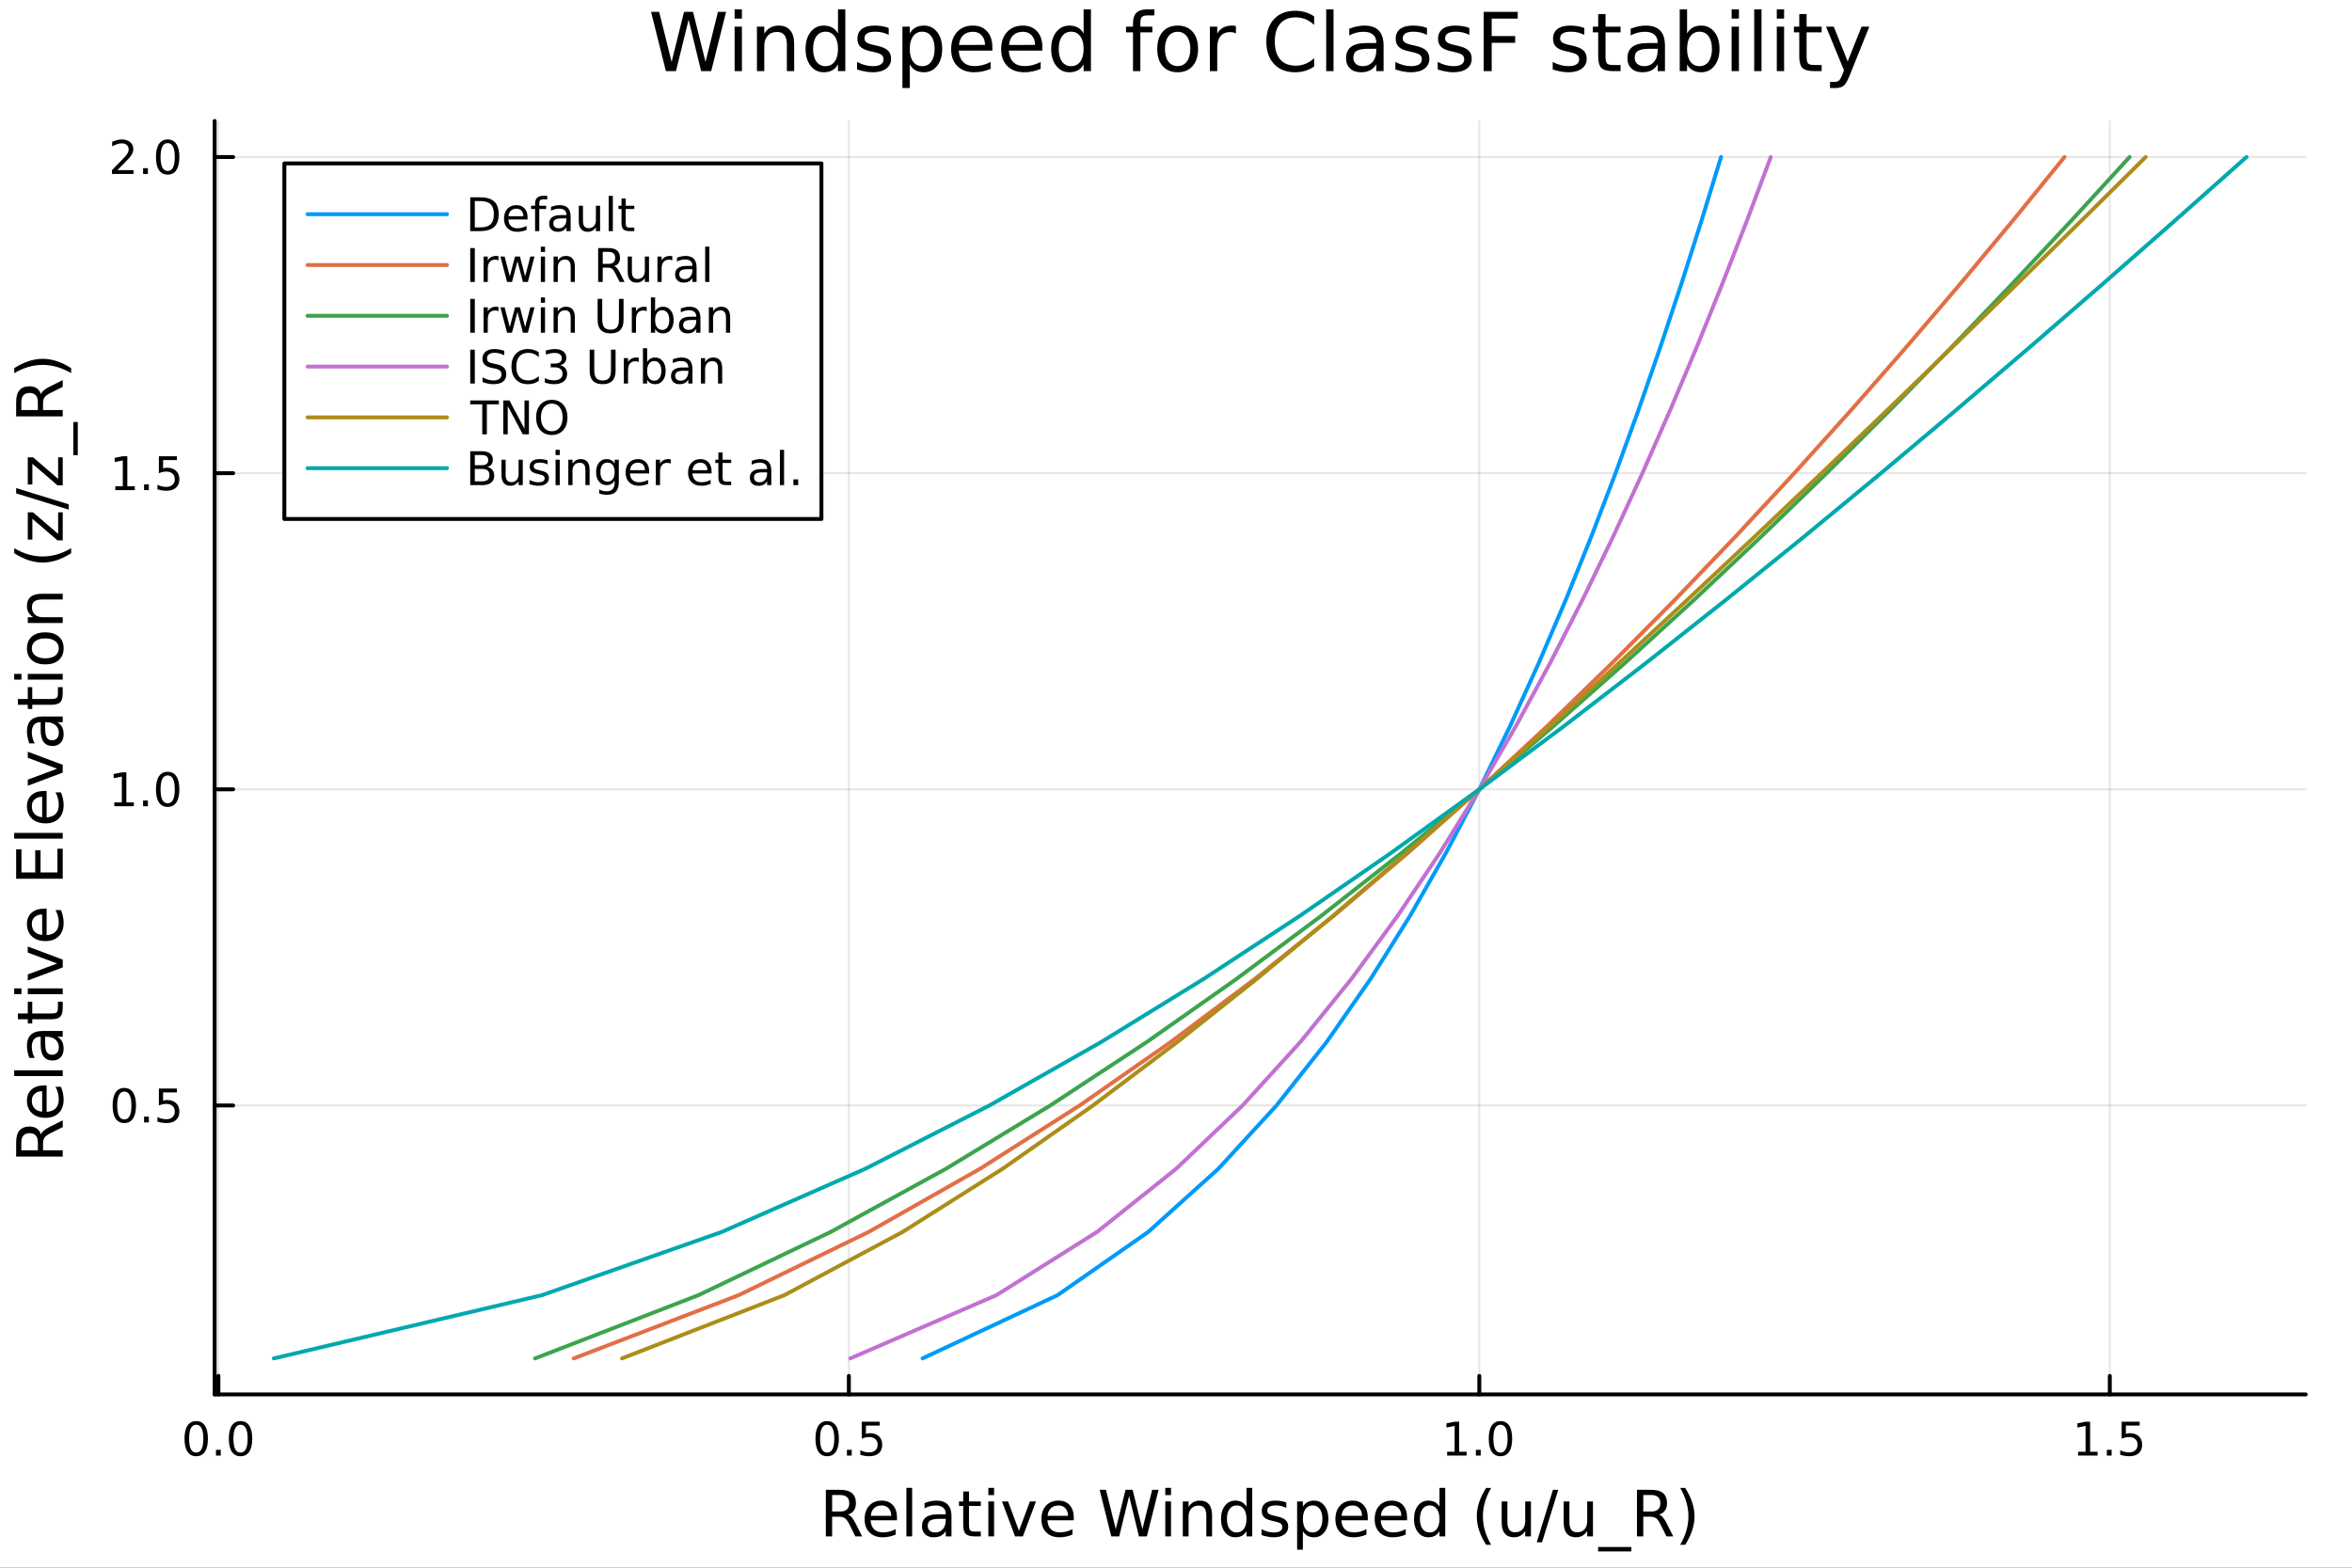 <?xml version="1.0" encoding="utf-8"?>
<svg xmlns="http://www.w3.org/2000/svg" xmlns:xlink="http://www.w3.org/1999/xlink" width="600" height="400" viewBox="0 0 2400 1600">
<rect x="0" y="0" width="2400" height="1600" fill="#333333" stroke="none"/>
<defs>
  <clipPath id="clip350">
    <rect x="0" y="0" width="2400" height="1600"/>
  </clipPath>
</defs>
<path clip-path="url(#clip350)" d="M0 1600 L2400 1600 L2400 0 L0 0  Z" fill="#ffffff" fill-rule="evenodd" fill-opacity="1"/>
<defs>
  <clipPath id="clip351">
    <rect x="480" y="0" width="1681" height="1600"/>
  </clipPath>
</defs>
<path clip-path="url(#clip350)" d="M219.033 1423.18 L2352.76 1423.18 L2352.76 123.472 L219.033 123.472  Z" fill="#ffffff" fill-rule="evenodd" fill-opacity="1"/>
<defs>
  <clipPath id="clip352">
    <rect x="219" y="123" width="2135" height="1301"/>
  </clipPath>
</defs>
<polyline clip-path="url(#clip352)" style="stroke:#000000; stroke-linecap:round; stroke-linejoin:round; stroke-width:2; stroke-opacity:0.1; fill:none" points="222.834,1423.18 222.834,123.472 "/>
<polyline clip-path="url(#clip352)" style="stroke:#000000; stroke-linecap:round; stroke-linejoin:round; stroke-width:2; stroke-opacity:0.1; fill:none" points="866.171,1423.18 866.171,123.472 "/>
<polyline clip-path="url(#clip352)" style="stroke:#000000; stroke-linecap:round; stroke-linejoin:round; stroke-width:2; stroke-opacity:0.1; fill:none" points="1509.51,1423.18 1509.51,123.472 "/>
<polyline clip-path="url(#clip352)" style="stroke:#000000; stroke-linecap:round; stroke-linejoin:round; stroke-width:2; stroke-opacity:0.1; fill:none" points="2152.85,1423.18 2152.85,123.472 "/>
<polyline clip-path="url(#clip352)" style="stroke:#000000; stroke-linecap:round; stroke-linejoin:round; stroke-width:2; stroke-opacity:0.1; fill:none" points="219.033,1128.26 2352.76,1128.26 "/>
<polyline clip-path="url(#clip352)" style="stroke:#000000; stroke-linecap:round; stroke-linejoin:round; stroke-width:2; stroke-opacity:0.1; fill:none" points="219.033,805.593 2352.76,805.593 "/>
<polyline clip-path="url(#clip352)" style="stroke:#000000; stroke-linecap:round; stroke-linejoin:round; stroke-width:2; stroke-opacity:0.1; fill:none" points="219.033,482.925 2352.76,482.925 "/>
<polyline clip-path="url(#clip352)" style="stroke:#000000; stroke-linecap:round; stroke-linejoin:round; stroke-width:2; stroke-opacity:0.1; fill:none" points="219.033,160.256 2352.76,160.256 "/>
<polyline clip-path="url(#clip350)" style="stroke:#000000; stroke-linecap:round; stroke-linejoin:round; stroke-width:4; stroke-opacity:1; fill:none" points="219.033,1423.18 2352.76,1423.18 "/>
<polyline clip-path="url(#clip350)" style="stroke:#000000; stroke-linecap:round; stroke-linejoin:round; stroke-width:4; stroke-opacity:1; fill:none" points="222.834,1423.18 222.834,1404.28 "/>
<polyline clip-path="url(#clip350)" style="stroke:#000000; stroke-linecap:round; stroke-linejoin:round; stroke-width:4; stroke-opacity:1; fill:none" points="866.171,1423.18 866.171,1404.28 "/>
<polyline clip-path="url(#clip350)" style="stroke:#000000; stroke-linecap:round; stroke-linejoin:round; stroke-width:4; stroke-opacity:1; fill:none" points="1509.51,1423.18 1509.51,1404.28 "/>
<polyline clip-path="url(#clip350)" style="stroke:#000000; stroke-linecap:round; stroke-linejoin:round; stroke-width:4; stroke-opacity:1; fill:none" points="2152.85,1423.18 2152.85,1404.28 "/>
<path clip-path="url(#clip350)" d="M200.218 1454.1 Q196.607 1454.1 194.778 1457.66 Q192.973 1461.2 192.973 1468.33 Q192.973 1475.44 194.778 1479.01 Q196.607 1482.55 200.218 1482.55 Q203.852 1482.55 205.658 1479.01 Q207.486 1475.44 207.486 1468.33 Q207.486 1461.2 205.658 1457.66 Q203.852 1454.1 200.218 1454.1 M200.218 1450.39 Q206.028 1450.39 209.084 1455 Q212.162 1459.58 212.162 1468.33 Q212.162 1477.06 209.084 1481.67 Q206.028 1486.25 200.218 1486.25 Q194.408 1486.25 191.329 1481.67 Q188.274 1477.06 188.274 1468.33 Q188.274 1459.58 191.329 1455 Q194.408 1450.39 200.218 1450.39 Z" fill="#000000" fill-rule="nonzero" fill-opacity="1" /><path clip-path="url(#clip350)" d="M220.38 1479.7 L225.264 1479.7 L225.264 1485.58 L220.38 1485.58 L220.38 1479.7 Z" fill="#000000" fill-rule="nonzero" fill-opacity="1" /><path clip-path="url(#clip350)" d="M245.449 1454.1 Q241.838 1454.1 240.009 1457.66 Q238.204 1461.2 238.204 1468.33 Q238.204 1475.44 240.009 1479.01 Q241.838 1482.55 245.449 1482.55 Q249.083 1482.55 250.889 1479.01 Q252.718 1475.44 252.718 1468.33 Q252.718 1461.2 250.889 1457.66 Q249.083 1454.1 245.449 1454.1 M245.449 1450.39 Q251.259 1450.39 254.315 1455 Q257.394 1459.58 257.394 1468.33 Q257.394 1477.06 254.315 1481.67 Q251.259 1486.25 245.449 1486.25 Q239.639 1486.25 236.56 1481.67 Q233.505 1477.06 233.505 1468.33 Q233.505 1459.58 236.56 1455 Q239.639 1450.39 245.449 1450.39 Z" fill="#000000" fill-rule="nonzero" fill-opacity="1" /><path clip-path="url(#clip350)" d="M844.053 1454.1 Q840.442 1454.1 838.613 1457.66 Q836.808 1461.2 836.808 1468.33 Q836.808 1475.44 838.613 1479.01 Q840.442 1482.55 844.053 1482.55 Q847.687 1482.55 849.493 1479.01 Q851.322 1475.44 851.322 1468.33 Q851.322 1461.2 849.493 1457.66 Q847.687 1454.1 844.053 1454.1 M844.053 1450.39 Q849.863 1450.39 852.919 1455 Q855.998 1459.58 855.998 1468.33 Q855.998 1477.06 852.919 1481.67 Q849.863 1486.25 844.053 1486.25 Q838.243 1486.25 835.164 1481.67 Q832.109 1477.06 832.109 1468.33 Q832.109 1459.58 835.164 1455 Q838.243 1450.39 844.053 1450.39 Z" fill="#000000" fill-rule="nonzero" fill-opacity="1" /><path clip-path="url(#clip350)" d="M864.215 1479.7 L869.099 1479.7 L869.099 1485.58 L864.215 1485.58 L864.215 1479.7 Z" fill="#000000" fill-rule="nonzero" fill-opacity="1" /><path clip-path="url(#clip350)" d="M879.331 1451.02 L897.687 1451.02 L897.687 1454.96 L883.613 1454.96 L883.613 1463.43 Q884.632 1463.08 885.65 1462.92 Q886.669 1462.73 887.687 1462.73 Q893.474 1462.73 896.854 1465.9 Q900.233 1469.08 900.233 1474.49 Q900.233 1480.07 896.761 1483.17 Q893.289 1486.25 886.97 1486.25 Q884.794 1486.25 882.525 1485.88 Q880.28 1485.51 877.872 1484.77 L877.872 1480.07 Q879.956 1481.2 882.178 1481.76 Q884.4 1482.32 886.877 1482.32 Q890.882 1482.32 893.22 1480.21 Q895.557 1478.1 895.557 1474.49 Q895.557 1470.88 893.22 1468.77 Q890.882 1466.67 886.877 1466.67 Q885.002 1466.67 883.127 1467.08 Q881.275 1467.5 879.331 1468.38 L879.331 1451.02 Z" fill="#000000" fill-rule="nonzero" fill-opacity="1" /><path clip-path="url(#clip350)" d="M1476.66 1481.64 L1484.3 1481.64 L1484.3 1455.28 L1475.99 1456.95 L1475.99 1452.69 L1484.25 1451.02 L1488.93 1451.02 L1488.93 1481.64 L1496.57 1481.64 L1496.57 1485.58 L1476.66 1485.58 L1476.66 1481.64 Z" fill="#000000" fill-rule="nonzero" fill-opacity="1" /><path clip-path="url(#clip350)" d="M1506.01 1479.7 L1510.9 1479.7 L1510.9 1485.58 L1506.01 1485.58 L1506.01 1479.7 Z" fill="#000000" fill-rule="nonzero" fill-opacity="1" /><path clip-path="url(#clip350)" d="M1531.08 1454.1 Q1527.47 1454.1 1525.64 1457.66 Q1523.84 1461.2 1523.84 1468.33 Q1523.84 1475.44 1525.64 1479.01 Q1527.47 1482.55 1531.08 1482.55 Q1534.72 1482.55 1536.52 1479.01 Q1538.35 1475.44 1538.35 1468.33 Q1538.35 1461.2 1536.52 1457.66 Q1534.72 1454.1 1531.08 1454.1 M1531.08 1450.39 Q1536.89 1450.39 1539.95 1455 Q1543.03 1459.58 1543.03 1468.33 Q1543.03 1477.06 1539.95 1481.67 Q1536.89 1486.25 1531.08 1486.25 Q1525.27 1486.25 1522.19 1481.67 Q1519.14 1477.06 1519.14 1468.33 Q1519.14 1459.58 1522.19 1455 Q1525.27 1450.39 1531.08 1450.39 Z" fill="#000000" fill-rule="nonzero" fill-opacity="1" /><path clip-path="url(#clip350)" d="M2120.5 1481.64 L2128.14 1481.64 L2128.14 1455.28 L2119.83 1456.95 L2119.83 1452.69 L2128.09 1451.02 L2132.77 1451.02 L2132.77 1481.64 L2140.4 1481.64 L2140.4 1485.58 L2120.5 1485.58 L2120.5 1481.64 Z" fill="#000000" fill-rule="nonzero" fill-opacity="1" /><path clip-path="url(#clip350)" d="M2149.85 1479.7 L2154.73 1479.7 L2154.73 1485.58 L2149.85 1485.58 L2149.85 1479.7 Z" fill="#000000" fill-rule="nonzero" fill-opacity="1" /><path clip-path="url(#clip350)" d="M2164.96 1451.02 L2183.32 1451.02 L2183.32 1454.96 L2169.25 1454.96 L2169.25 1463.43 Q2170.26 1463.08 2171.28 1462.92 Q2172.3 1462.73 2173.32 1462.73 Q2179.11 1462.73 2182.49 1465.9 Q2185.87 1469.08 2185.87 1474.49 Q2185.87 1480.07 2182.39 1483.17 Q2178.92 1486.25 2172.6 1486.25 Q2170.43 1486.25 2168.16 1485.88 Q2165.91 1485.51 2163.51 1484.77 L2163.51 1480.07 Q2165.59 1481.2 2167.81 1481.76 Q2170.03 1482.32 2172.51 1482.32 Q2176.51 1482.32 2178.85 1480.21 Q2181.19 1478.1 2181.19 1474.49 Q2181.19 1470.88 2178.85 1468.77 Q2176.51 1466.67 2172.51 1466.67 Q2170.64 1466.67 2168.76 1467.08 Q2166.91 1467.5 2164.96 1468.38 L2164.96 1451.02 Z" fill="#000000" fill-rule="nonzero" fill-opacity="1" /><path clip-path="url(#clip350)" d="M865.233 1545.76 Q867.301 1546.46 869.243 1548.76 Q871.216 1551.05 873.19 1555.06 L879.715 1568.04 L872.808 1568.04 L866.729 1555.85 Q864.373 1551.08 862.145 1549.52 Q859.949 1547.96 856.13 1547.96 L849.127 1547.96 L849.127 1568.04 L842.698 1568.04 L842.698 1520.52 L857.212 1520.52 Q865.36 1520.52 869.37 1523.93 Q873.381 1527.34 873.381 1534.21 Q873.381 1538.7 871.28 1541.66 Q869.211 1544.62 865.233 1545.76 M849.127 1525.81 L849.127 1542.68 L857.212 1542.68 Q861.859 1542.68 864.214 1540.54 Q866.601 1538.38 866.601 1534.21 Q866.601 1530.04 864.214 1527.94 Q861.859 1525.81 857.212 1525.81 L849.127 1525.81 Z" fill="#000000" fill-rule="nonzero" fill-opacity="1" /><path clip-path="url(#clip350)" d="M915.299 1548.76 L915.299 1551.62 L888.372 1551.62 Q888.754 1557.67 892 1560.85 Q895.279 1564 901.103 1564 Q904.477 1564 907.628 1563.17 Q910.811 1562.35 913.93 1560.69 L913.93 1566.23 Q910.779 1567.57 907.469 1568.27 Q904.159 1568.97 900.753 1568.97 Q892.223 1568.97 887.226 1564 Q882.261 1559.04 882.261 1550.57 Q882.261 1541.82 886.972 1536.69 Q891.714 1531.54 899.735 1531.54 Q906.928 1531.54 911.098 1536.18 Q915.299 1540.8 915.299 1548.76 M909.442 1547.04 Q909.379 1542.23 906.737 1539.37 Q904.127 1536.5 899.798 1536.5 Q894.897 1536.5 891.937 1539.27 Q889.009 1542.04 888.563 1547.07 L909.442 1547.04 Z" fill="#000000" fill-rule="nonzero" fill-opacity="1" /><path clip-path="url(#clip350)" d="M924.911 1518.52 L930.768 1518.52 L930.768 1568.04 L924.911 1568.04 L924.911 1518.52 Z" fill="#000000" fill-rule="nonzero" fill-opacity="1" /><path clip-path="url(#clip350)" d="M959.222 1550.12 Q952.125 1550.12 949.387 1551.75 Q946.65 1553.37 946.65 1557.29 Q946.65 1560.4 948.687 1562.25 Q950.756 1564.07 954.289 1564.07 Q959.159 1564.07 962.087 1560.63 Q965.047 1557.16 965.047 1551.43 L965.047 1550.12 L959.222 1550.12 M970.903 1547.71 L970.903 1568.04 L965.047 1568.04 L965.047 1562.63 Q963.042 1565.88 960.05 1567.44 Q957.058 1568.97 952.729 1568.97 Q947.255 1568.97 944.008 1565.91 Q940.794 1562.82 940.794 1557.67 Q940.794 1551.65 944.804 1548.6 Q948.846 1545.54 956.835 1545.54 L965.047 1545.54 L965.047 1544.97 Q965.047 1540.93 962.373 1538.73 Q959.732 1536.5 954.925 1536.5 Q951.87 1536.5 948.973 1537.23 Q946.077 1537.97 943.403 1539.43 L943.403 1534.02 Q946.618 1532.78 949.642 1532.17 Q952.666 1531.54 955.53 1531.54 Q963.264 1531.54 967.084 1535.55 Q970.903 1539.56 970.903 1547.71 Z" fill="#000000" fill-rule="nonzero" fill-opacity="1" /><path clip-path="url(#clip350)" d="M988.759 1522.27 L988.759 1532.4 L1000.82 1532.4 L1000.82 1536.95 L988.759 1536.95 L988.759 1556.3 Q988.759 1560.66 989.937 1561.9 Q991.146 1563.14 994.807 1563.14 L1000.82 1563.14 L1000.82 1568.04 L994.807 1568.04 Q988.027 1568.04 985.449 1565.53 Q982.871 1562.98 982.871 1556.3 L982.871 1536.95 L978.574 1536.95 L978.574 1532.4 L982.871 1532.4 L982.871 1522.27 L988.759 1522.27 Z" fill="#000000" fill-rule="nonzero" fill-opacity="1" /><path clip-path="url(#clip350)" d="M1008.52 1532.4 L1014.38 1532.4 L1014.38 1568.04 L1008.52 1568.04 L1008.52 1532.4 M1008.52 1518.52 L1014.38 1518.52 L1014.38 1525.93 L1008.52 1525.93 L1008.52 1518.52 Z" fill="#000000" fill-rule="nonzero" fill-opacity="1" /><path clip-path="url(#clip350)" d="M1022.43 1532.4 L1028.64 1532.4 L1039.78 1562.31 L1050.92 1532.4 L1057.13 1532.4 L1043.76 1568.04 L1035.8 1568.04 L1022.43 1532.4 Z" fill="#000000" fill-rule="nonzero" fill-opacity="1" /><path clip-path="url(#clip350)" d="M1095.7 1548.76 L1095.7 1551.62 L1068.78 1551.62 Q1069.16 1557.67 1072.4 1560.85 Q1075.68 1564 1081.51 1564 Q1084.88 1564 1088.03 1563.17 Q1091.22 1562.35 1094.33 1560.69 L1094.33 1566.23 Q1091.18 1567.57 1087.87 1568.27 Q1084.56 1568.97 1081.16 1568.97 Q1072.63 1568.97 1067.63 1564 Q1062.67 1559.04 1062.67 1550.57 Q1062.67 1541.82 1067.38 1536.69 Q1072.12 1531.54 1080.14 1531.54 Q1087.33 1531.54 1091.5 1536.18 Q1095.7 1540.8 1095.7 1548.76 M1089.85 1547.04 Q1089.78 1542.23 1087.14 1539.37 Q1084.53 1536.5 1080.2 1536.5 Q1075.3 1536.5 1072.34 1539.27 Q1069.41 1542.04 1068.97 1547.07 L1089.85 1547.04 Z" fill="#000000" fill-rule="nonzero" fill-opacity="1" /><path clip-path="url(#clip350)" d="M1122.06 1520.52 L1128.55 1520.52 L1138.54 1560.69 L1148.51 1520.52 L1155.73 1520.52 L1165.73 1560.69 L1175.69 1520.52 L1182.21 1520.52 L1170.28 1568.04 L1162.19 1568.04 L1152.17 1526.79 L1142.05 1568.04 L1133.96 1568.04 L1122.06 1520.52 Z" fill="#000000" fill-rule="nonzero" fill-opacity="1" /><path clip-path="url(#clip350)" d="M1189.06 1532.4 L1194.91 1532.4 L1194.91 1568.04 L1189.06 1568.04 L1189.06 1532.4 M1189.06 1518.52 L1194.91 1518.52 L1194.91 1525.93 L1189.06 1525.93 L1189.06 1518.52 Z" fill="#000000" fill-rule="nonzero" fill-opacity="1" /><path clip-path="url(#clip350)" d="M1236.8 1546.53 L1236.8 1568.04 L1230.94 1568.04 L1230.94 1546.72 Q1230.94 1541.66 1228.97 1539.14 Q1227 1536.63 1223.05 1536.63 Q1218.31 1536.63 1215.57 1539.65 Q1212.83 1542.68 1212.83 1547.9 L1212.83 1568.04 L1206.94 1568.04 L1206.94 1532.4 L1212.83 1532.4 L1212.83 1537.93 Q1214.93 1534.72 1217.77 1533.13 Q1220.63 1531.54 1224.35 1531.54 Q1230.5 1531.54 1233.65 1535.36 Q1236.8 1539.14 1236.8 1546.53 Z" fill="#000000" fill-rule="nonzero" fill-opacity="1" /><path clip-path="url(#clip350)" d="M1271.94 1537.81 L1271.94 1518.52 L1277.79 1518.52 L1277.79 1568.04 L1271.94 1568.04 L1271.94 1562.7 Q1270.09 1565.88 1267.26 1567.44 Q1264.46 1568.97 1260.51 1568.97 Q1254.05 1568.97 1249.98 1563.81 Q1245.93 1558.65 1245.93 1550.25 Q1245.93 1541.85 1249.98 1536.69 Q1254.05 1531.54 1260.51 1531.54 Q1264.46 1531.54 1267.26 1533.1 Q1270.09 1534.62 1271.94 1537.81 M1251.98 1550.25 Q1251.98 1556.71 1254.62 1560.4 Q1257.3 1564.07 1261.94 1564.07 Q1266.59 1564.07 1269.26 1560.4 Q1271.94 1556.71 1271.94 1550.25 Q1271.94 1543.79 1269.26 1540.13 Q1266.59 1536.44 1261.94 1536.44 Q1257.3 1536.44 1254.62 1540.13 Q1251.98 1543.79 1251.98 1550.25 Z" fill="#000000" fill-rule="nonzero" fill-opacity="1" /><path clip-path="url(#clip350)" d="M1312.58 1533.45 L1312.58 1538.98 Q1310.1 1537.71 1307.43 1537.07 Q1304.75 1536.44 1301.89 1536.44 Q1297.53 1536.44 1295.33 1537.77 Q1293.17 1539.11 1293.17 1541.79 Q1293.17 1543.82 1294.73 1545 Q1296.29 1546.15 1301 1547.2 L1303 1547.64 Q1309.24 1548.98 1311.85 1551.43 Q1314.49 1553.85 1314.49 1558.21 Q1314.49 1563.17 1310.55 1566.07 Q1306.63 1568.97 1299.76 1568.97 Q1296.89 1568.97 1293.77 1568.39 Q1290.68 1567.85 1287.25 1566.74 L1287.25 1560.69 Q1290.49 1562.38 1293.64 1563.24 Q1296.8 1564.07 1299.88 1564.07 Q1304.02 1564.07 1306.25 1562.66 Q1308.48 1561.23 1308.48 1558.65 Q1308.48 1556.27 1306.85 1554.99 Q1305.26 1553.72 1299.82 1552.54 L1297.78 1552.07 Q1292.34 1550.92 1289.92 1548.56 Q1287.5 1546.18 1287.5 1542.04 Q1287.5 1537.01 1291.07 1534.27 Q1294.63 1531.54 1301.19 1531.54 Q1304.43 1531.54 1307.3 1532.01 Q1310.16 1532.49 1312.58 1533.45 Z" fill="#000000" fill-rule="nonzero" fill-opacity="1" /><path clip-path="url(#clip350)" d="M1329.48 1562.7 L1329.48 1581.6 L1323.6 1581.6 L1323.6 1532.4 L1329.48 1532.4 L1329.48 1537.81 Q1331.33 1534.62 1334.13 1533.1 Q1336.96 1531.54 1340.88 1531.54 Q1347.37 1531.54 1351.41 1536.69 Q1355.49 1541.85 1355.49 1550.25 Q1355.49 1558.65 1351.41 1563.81 Q1347.37 1568.97 1340.88 1568.97 Q1336.96 1568.97 1334.13 1567.44 Q1331.33 1565.88 1329.48 1562.7 M1349.41 1550.25 Q1349.41 1543.79 1346.73 1540.13 Q1344.09 1536.44 1339.45 1536.44 Q1334.8 1536.44 1332.13 1540.13 Q1329.48 1543.79 1329.48 1550.25 Q1329.48 1556.71 1332.13 1560.4 Q1334.8 1564.07 1339.45 1564.07 Q1344.09 1564.07 1346.73 1560.4 Q1349.41 1556.71 1349.41 1550.25 Z" fill="#000000" fill-rule="nonzero" fill-opacity="1" /><path clip-path="url(#clip350)" d="M1395.69 1548.76 L1395.69 1551.62 L1368.76 1551.62 Q1369.14 1557.67 1372.39 1560.85 Q1375.67 1564 1381.49 1564 Q1384.87 1564 1388.02 1563.17 Q1391.2 1562.35 1394.32 1560.69 L1394.32 1566.23 Q1391.17 1567.57 1387.86 1568.27 Q1384.55 1568.97 1381.14 1568.97 Q1372.61 1568.97 1367.61 1564 Q1362.65 1559.04 1362.65 1550.57 Q1362.65 1541.82 1367.36 1536.69 Q1372.1 1531.54 1380.12 1531.54 Q1387.32 1531.54 1391.49 1536.18 Q1395.69 1540.8 1395.69 1548.76 M1389.83 1547.04 Q1389.77 1542.23 1387.13 1539.37 Q1384.52 1536.5 1380.19 1536.5 Q1375.28 1536.5 1372.32 1539.27 Q1369.4 1542.04 1368.95 1547.07 L1389.83 1547.04 Z" fill="#000000" fill-rule="nonzero" fill-opacity="1" /><path clip-path="url(#clip350)" d="M1435.79 1548.76 L1435.79 1551.62 L1408.86 1551.62 Q1409.25 1557.67 1412.49 1560.85 Q1415.77 1564 1421.6 1564 Q1424.97 1564 1428.12 1563.17 Q1431.3 1562.35 1434.42 1560.69 L1434.42 1566.23 Q1431.27 1567.57 1427.96 1568.27 Q1424.65 1568.97 1421.25 1568.97 Q1412.72 1568.97 1407.72 1564 Q1402.75 1559.04 1402.75 1550.57 Q1402.75 1541.82 1407.46 1536.69 Q1412.21 1531.54 1420.23 1531.54 Q1427.42 1531.54 1431.59 1536.18 Q1435.79 1540.8 1435.79 1548.76 M1429.93 1547.04 Q1429.87 1542.23 1427.23 1539.37 Q1424.62 1536.5 1420.29 1536.5 Q1415.39 1536.5 1412.43 1539.27 Q1409.5 1542.04 1409.05 1547.07 L1429.93 1547.04 Z" fill="#000000" fill-rule="nonzero" fill-opacity="1" /><path clip-path="url(#clip350)" d="M1468.86 1537.81 L1468.86 1518.52 L1474.72 1518.52 L1474.72 1568.04 L1468.86 1568.04 L1468.86 1562.7 Q1467.01 1565.88 1464.18 1567.44 Q1461.38 1568.97 1457.43 1568.97 Q1450.97 1568.97 1446.9 1563.81 Q1442.86 1558.65 1442.86 1550.25 Q1442.86 1541.85 1446.9 1536.69 Q1450.97 1531.54 1457.43 1531.54 Q1461.38 1531.54 1464.18 1533.1 Q1467.01 1534.62 1468.86 1537.81 M1448.9 1550.25 Q1448.9 1556.71 1451.55 1560.4 Q1454.22 1564.07 1458.87 1564.07 Q1463.51 1564.07 1466.19 1560.4 Q1468.86 1556.71 1468.86 1550.25 Q1468.86 1543.79 1466.19 1540.13 Q1463.51 1536.44 1458.87 1536.44 Q1454.22 1536.44 1451.55 1540.13 Q1448.9 1543.79 1448.9 1550.25 Z" fill="#000000" fill-rule="nonzero" fill-opacity="1" /><path clip-path="url(#clip350)" d="M1521.57 1518.58 Q1517.3 1525.9 1515.23 1533.06 Q1513.17 1540.23 1513.17 1547.58 Q1513.17 1554.93 1515.23 1562.16 Q1517.34 1569.35 1521.57 1576.64 L1516.48 1576.64 Q1511.7 1569.16 1509.31 1561.93 Q1506.96 1554.71 1506.96 1547.58 Q1506.96 1540.48 1509.31 1533.29 Q1511.67 1526.09 1516.48 1518.58 L1521.57 1518.58 Z" fill="#000000" fill-rule="nonzero" fill-opacity="1" /><path clip-path="url(#clip350)" d="M1532.33 1553.98 L1532.33 1532.4 L1538.18 1532.4 L1538.18 1553.75 Q1538.18 1558.81 1540.16 1561.36 Q1542.13 1563.87 1546.08 1563.87 Q1550.82 1563.87 1553.56 1560.85 Q1556.33 1557.83 1556.33 1552.61 L1556.33 1532.4 L1562.18 1532.4 L1562.18 1568.04 L1556.33 1568.04 L1556.33 1562.57 Q1554.19 1565.82 1551.36 1567.41 Q1548.56 1568.97 1544.84 1568.97 Q1538.69 1568.97 1535.51 1565.15 Q1532.33 1561.33 1532.33 1553.98 M1547.06 1531.54 L1547.06 1531.54 Z" fill="#000000" fill-rule="nonzero" fill-opacity="1" /><path clip-path="url(#clip350)" d="M1584.65 1520.52 L1590.06 1520.52 L1573.51 1574.09 L1568.1 1574.09 L1584.65 1520.52 Z" fill="#000000" fill-rule="nonzero" fill-opacity="1" /><path clip-path="url(#clip350)" d="M1595.6 1553.98 L1595.6 1532.4 L1601.46 1532.4 L1601.46 1553.75 Q1601.46 1558.81 1603.43 1561.36 Q1605.41 1563.87 1609.35 1563.87 Q1614.09 1563.87 1616.83 1560.85 Q1619.6 1557.83 1619.6 1552.61 L1619.6 1532.4 L1625.46 1532.4 L1625.46 1568.04 L1619.6 1568.04 L1619.6 1562.57 Q1617.47 1565.82 1614.64 1567.41 Q1611.83 1568.97 1608.11 1568.97 Q1601.97 1568.97 1598.78 1565.15 Q1595.6 1561.33 1595.6 1553.98 M1610.34 1531.54 L1610.34 1531.54 Z" fill="#000000" fill-rule="nonzero" fill-opacity="1" /><path clip-path="url(#clip350)" d="M1664.61 1578.87 L1664.61 1583.42 L1630.74 1583.42 L1630.74 1578.87 L1664.61 1578.87 Z" fill="#000000" fill-rule="nonzero" fill-opacity="1" /><path clip-path="url(#clip350)" d="M1692.9 1545.76 Q1694.97 1546.46 1696.91 1548.76 Q1698.89 1551.05 1700.86 1555.06 L1707.38 1568.04 L1700.48 1568.04 L1694.4 1555.85 Q1692.04 1551.08 1689.81 1549.52 Q1687.62 1547.96 1683.8 1547.96 L1676.8 1547.96 L1676.8 1568.04 L1670.37 1568.04 L1670.37 1520.52 L1684.88 1520.52 Q1693.03 1520.52 1697.04 1523.93 Q1701.05 1527.34 1701.05 1534.21 Q1701.05 1538.7 1698.95 1541.66 Q1696.88 1544.62 1692.9 1545.76 M1676.8 1525.81 L1676.8 1542.68 L1684.88 1542.68 Q1689.53 1542.68 1691.88 1540.54 Q1694.27 1538.38 1694.27 1534.21 Q1694.27 1530.04 1691.88 1527.94 Q1689.53 1525.81 1684.88 1525.81 L1676.8 1525.81 Z" fill="#000000" fill-rule="nonzero" fill-opacity="1" /><path clip-path="url(#clip350)" d="M1714.48 1518.58 L1719.57 1518.58 Q1724.35 1526.09 1726.7 1533.29 Q1729.09 1540.48 1729.09 1547.58 Q1729.09 1554.71 1726.7 1561.93 Q1724.35 1569.16 1719.57 1576.64 L1714.48 1576.64 Q1718.71 1569.35 1720.78 1562.16 Q1722.88 1554.93 1722.88 1547.58 Q1722.88 1540.23 1720.78 1533.06 Q1718.71 1525.9 1714.48 1518.58 Z" fill="#000000" fill-rule="nonzero" fill-opacity="1" /><polyline clip-path="url(#clip350)" style="stroke:#000000; stroke-linecap:round; stroke-linejoin:round; stroke-width:4; stroke-opacity:1; fill:none" points="219.033,1423.18 219.033,123.472 "/>
<polyline clip-path="url(#clip350)" style="stroke:#000000; stroke-linecap:round; stroke-linejoin:round; stroke-width:4; stroke-opacity:1; fill:none" points="219.033,1128.26 237.931,1128.26 "/>
<polyline clip-path="url(#clip350)" style="stroke:#000000; stroke-linecap:round; stroke-linejoin:round; stroke-width:4; stroke-opacity:1; fill:none" points="219.033,805.593 237.931,805.593 "/>
<polyline clip-path="url(#clip350)" style="stroke:#000000; stroke-linecap:round; stroke-linejoin:round; stroke-width:4; stroke-opacity:1; fill:none" points="219.033,482.925 237.931,482.925 "/>
<polyline clip-path="url(#clip350)" style="stroke:#000000; stroke-linecap:round; stroke-linejoin:round; stroke-width:4; stroke-opacity:1; fill:none" points="219.033,160.256 237.931,160.256 "/>
<path clip-path="url(#clip350)" d="M126.853 1114.06 Q123.242 1114.06 121.413 1117.62 Q119.607 1121.17 119.607 1128.3 Q119.607 1135.4 121.413 1138.97 Q123.242 1142.51 126.853 1142.51 Q130.487 1142.51 132.292 1138.97 Q134.121 1135.4 134.121 1128.3 Q134.121 1121.17 132.292 1117.62 Q130.487 1114.06 126.853 1114.06 M126.853 1110.36 Q132.663 1110.36 135.718 1114.96 Q138.797 1119.55 138.797 1128.3 Q138.797 1137.02 135.718 1141.63 Q132.663 1146.21 126.853 1146.21 Q121.043 1146.21 117.964 1141.63 Q114.908 1137.02 114.908 1128.3 Q114.908 1119.55 117.964 1114.96 Q121.043 1110.36 126.853 1110.36 Z" fill="#000000" fill-rule="nonzero" fill-opacity="1" /><path clip-path="url(#clip350)" d="M147.015 1139.66 L151.899 1139.66 L151.899 1145.54 L147.015 1145.54 L147.015 1139.66 Z" fill="#000000" fill-rule="nonzero" fill-opacity="1" /><path clip-path="url(#clip350)" d="M162.13 1110.98 L180.487 1110.98 L180.487 1114.92 L166.413 1114.92 L166.413 1123.39 Q167.431 1123.04 168.45 1122.88 Q169.468 1122.69 170.487 1122.69 Q176.274 1122.69 179.653 1125.87 Q183.033 1129.04 183.033 1134.45 Q183.033 1140.03 179.561 1143.13 Q176.089 1146.21 169.769 1146.21 Q167.593 1146.21 165.325 1145.84 Q163.079 1145.47 160.672 1144.73 L160.672 1140.03 Q162.755 1141.17 164.977 1141.72 Q167.2 1142.28 169.677 1142.28 Q173.681 1142.28 176.019 1140.17 Q178.357 1138.06 178.357 1134.45 Q178.357 1130.84 176.019 1128.74 Q173.681 1126.63 169.677 1126.63 Q167.802 1126.63 165.927 1127.05 Q164.075 1127.46 162.13 1128.34 L162.13 1110.98 Z" fill="#000000" fill-rule="nonzero" fill-opacity="1" /><path clip-path="url(#clip350)" d="M116.668 818.938 L124.306 818.938 L124.306 792.572 L115.996 794.239 L115.996 789.979 L124.26 788.313 L128.936 788.313 L128.936 818.938 L136.575 818.938 L136.575 822.873 L116.668 822.873 L116.668 818.938 Z" fill="#000000" fill-rule="nonzero" fill-opacity="1" /><path clip-path="url(#clip350)" d="M146.019 816.993 L150.903 816.993 L150.903 822.873 L146.019 822.873 L146.019 816.993 Z" fill="#000000" fill-rule="nonzero" fill-opacity="1" /><path clip-path="url(#clip350)" d="M171.089 791.391 Q167.477 791.391 165.649 794.956 Q163.843 798.498 163.843 805.628 Q163.843 812.734 165.649 816.299 Q167.477 819.84 171.089 819.84 Q174.723 819.84 176.528 816.299 Q178.357 812.734 178.357 805.628 Q178.357 798.498 176.528 794.956 Q174.723 791.391 171.089 791.391 M171.089 787.688 Q176.899 787.688 179.954 792.294 Q183.033 796.878 183.033 805.628 Q183.033 814.354 179.954 818.961 Q176.899 823.544 171.089 823.544 Q165.278 823.544 162.2 818.961 Q159.144 814.354 159.144 805.628 Q159.144 796.878 162.2 792.294 Q165.278 787.688 171.089 787.688 Z" fill="#000000" fill-rule="nonzero" fill-opacity="1" /><path clip-path="url(#clip350)" d="M117.663 496.269 L125.302 496.269 L125.302 469.904 L116.992 471.57 L116.992 467.311 L125.255 465.645 L129.931 465.645 L129.931 496.269 L137.57 496.269 L137.57 500.205 L117.663 500.205 L117.663 496.269 Z" fill="#000000" fill-rule="nonzero" fill-opacity="1" /><path clip-path="url(#clip350)" d="M147.015 494.325 L151.899 494.325 L151.899 500.205 L147.015 500.205 L147.015 494.325 Z" fill="#000000" fill-rule="nonzero" fill-opacity="1" /><path clip-path="url(#clip350)" d="M162.13 465.645 L180.487 465.645 L180.487 469.58 L166.413 469.58 L166.413 478.052 Q167.431 477.705 168.45 477.543 Q169.468 477.357 170.487 477.357 Q176.274 477.357 179.653 480.529 Q183.033 483.7 183.033 489.117 Q183.033 494.695 179.561 497.797 Q176.089 500.876 169.769 500.876 Q167.593 500.876 165.325 500.505 Q163.079 500.135 160.672 499.394 L160.672 494.695 Q162.755 495.83 164.977 496.385 Q167.2 496.941 169.677 496.941 Q173.681 496.941 176.019 494.834 Q178.357 492.728 178.357 489.117 Q178.357 485.506 176.019 483.399 Q173.681 481.293 169.677 481.293 Q167.802 481.293 165.927 481.709 Q164.075 482.126 162.13 483.006 L162.13 465.645 Z" fill="#000000" fill-rule="nonzero" fill-opacity="1" /><path clip-path="url(#clip350)" d="M119.885 173.601 L136.204 173.601 L136.204 177.536 L114.26 177.536 L114.26 173.601 Q116.922 170.847 121.505 166.217 Q126.112 161.564 127.292 160.222 Q129.538 157.698 130.417 155.962 Q131.32 154.203 131.32 152.513 Q131.32 149.759 129.376 148.023 Q127.455 146.286 124.353 146.286 Q122.154 146.286 119.7 147.05 Q117.269 147.814 114.492 149.365 L114.492 144.643 Q117.316 143.509 119.769 142.93 Q122.223 142.351 124.26 142.351 Q129.63 142.351 132.825 145.036 Q136.019 147.722 136.019 152.212 Q136.019 154.342 135.209 156.263 Q134.422 158.161 132.316 160.754 Q131.737 161.425 128.635 164.643 Q125.533 167.837 119.885 173.601 Z" fill="#000000" fill-rule="nonzero" fill-opacity="1" /><path clip-path="url(#clip350)" d="M146.019 171.657 L150.903 171.657 L150.903 177.536 L146.019 177.536 L146.019 171.657 Z" fill="#000000" fill-rule="nonzero" fill-opacity="1" /><path clip-path="url(#clip350)" d="M171.089 146.055 Q167.477 146.055 165.649 149.62 Q163.843 153.161 163.843 160.291 Q163.843 167.397 165.649 170.962 Q167.477 174.504 171.089 174.504 Q174.723 174.504 176.528 170.962 Q178.357 167.397 178.357 160.291 Q178.357 153.161 176.528 149.62 Q174.723 146.055 171.089 146.055 M171.089 142.351 Q176.899 142.351 179.954 146.958 Q183.033 151.541 183.033 160.291 Q183.033 169.018 179.954 173.624 Q176.899 178.208 171.089 178.208 Q165.278 178.208 162.2 173.624 Q159.144 169.018 159.144 160.291 Q159.144 151.541 162.2 146.958 Q165.278 142.351 171.089 142.351 Z" fill="#000000" fill-rule="nonzero" fill-opacity="1" /><path clip-path="url(#clip350)" d="M41.724 1157.91 Q42.424 1155.84 44.716 1153.9 Q47.008 1151.93 51.018 1149.95 L64.004 1143.43 L64.004 1150.33 L51.814 1156.41 Q47.039 1158.77 45.48 1161 Q43.92 1163.19 43.92 1167.01 L43.92 1174.02 L64.004 1174.02 L64.004 1180.44 L16.484 1180.44 L16.484 1165.93 Q16.484 1157.78 19.89 1153.77 Q23.296 1149.76 30.17 1149.76 Q34.658 1149.76 37.618 1151.86 Q40.578 1153.93 41.724 1157.91 M21.768 1174.02 L38.637 1174.02 L38.637 1165.93 Q38.637 1161.28 36.504 1158.93 Q34.34 1156.54 30.17 1156.54 Q26.001 1156.54 23.9 1158.93 Q21.768 1161.28 21.768 1165.93 L21.768 1174.02 Z" fill="#000000" fill-rule="nonzero" fill-opacity="1" /><path clip-path="url(#clip350)" d="M44.716 1107.84 L47.581 1107.84 L47.581 1134.77 Q53.628 1134.39 56.811 1131.14 Q59.962 1127.86 59.962 1122.04 Q59.962 1118.67 59.134 1115.51 Q58.307 1112.33 56.652 1109.21 L62.19 1109.21 Q63.527 1112.36 64.227 1115.67 Q64.927 1118.98 64.927 1122.39 Q64.927 1130.92 59.962 1135.92 Q54.997 1140.88 46.53 1140.88 Q37.777 1140.88 32.653 1136.17 Q27.497 1131.43 27.497 1123.41 Q27.497 1116.21 32.144 1112.05 Q36.759 1107.84 44.716 1107.84 M42.997 1113.7 Q38.191 1113.76 35.327 1116.41 Q32.462 1119.02 32.462 1123.34 Q32.462 1128.25 35.231 1131.21 Q38 1134.13 43.029 1134.58 L42.997 1113.7 Z" fill="#000000" fill-rule="nonzero" fill-opacity="1" /><path clip-path="url(#clip350)" d="M14.479 1098.23 L14.479 1092.38 L64.004 1092.38 L64.004 1098.23 L14.479 1098.23 Z" fill="#000000" fill-rule="nonzero" fill-opacity="1" /><path clip-path="url(#clip350)" d="M46.085 1063.92 Q46.085 1071.02 47.708 1073.76 Q49.331 1076.49 53.246 1076.49 Q56.365 1076.49 58.211 1074.46 Q60.026 1072.39 60.026 1068.85 Q60.026 1063.98 56.588 1061.06 Q53.119 1058.1 47.39 1058.1 L46.085 1058.1 L46.085 1063.92 M43.666 1052.24 L64.004 1052.24 L64.004 1058.1 L58.593 1058.1 Q61.84 1060.1 63.399 1063.09 Q64.927 1066.08 64.927 1070.41 Q64.927 1075.89 61.872 1079.13 Q58.784 1082.35 53.628 1082.35 Q47.612 1082.35 44.557 1078.34 Q41.501 1074.3 41.501 1066.31 L41.501 1058.1 L40.928 1058.1 Q36.886 1058.1 34.69 1060.77 Q32.462 1063.41 32.462 1068.22 Q32.462 1071.27 33.194 1074.17 Q33.926 1077.07 35.39 1079.74 L29.98 1079.74 Q28.738 1076.52 28.133 1073.5 Q27.497 1070.48 27.497 1067.61 Q27.497 1059.88 31.507 1056.06 Q35.518 1052.24 43.666 1052.24 Z" fill="#000000" fill-rule="nonzero" fill-opacity="1" /><path clip-path="url(#clip350)" d="M18.235 1034.38 L28.356 1034.38 L28.356 1022.32 L32.908 1022.32 L32.908 1034.38 L52.259 1034.38 Q56.62 1034.38 57.861 1033.21 Q59.103 1032 59.103 1028.34 L59.103 1022.32 L64.004 1022.32 L64.004 1028.34 Q64.004 1035.12 61.49 1037.69 Q58.943 1040.27 52.259 1040.27 L32.908 1040.27 L32.908 1044.57 L28.356 1044.57 L28.356 1040.27 L18.235 1040.27 L18.235 1034.38 Z" fill="#000000" fill-rule="nonzero" fill-opacity="1" /><path clip-path="url(#clip350)" d="M28.356 1014.62 L28.356 1008.76 L64.004 1008.76 L64.004 1014.62 L28.356 1014.62 M14.479 1014.62 L14.479 1008.76 L21.895 1008.76 L21.895 1014.62 L14.479 1014.62 Z" fill="#000000" fill-rule="nonzero" fill-opacity="1" /><path clip-path="url(#clip350)" d="M28.356 1000.71 L28.356 994.502 L58.275 983.362 L28.356 972.222 L28.356 966.016 L64.004 979.384 L64.004 987.341 L28.356 1000.71 Z" fill="#000000" fill-rule="nonzero" fill-opacity="1" /><path clip-path="url(#clip350)" d="M44.716 927.44 L47.581 927.44 L47.581 954.367 Q53.628 953.985 56.811 950.738 Q59.962 947.46 59.962 941.635 Q59.962 938.261 59.134 935.11 Q58.307 931.928 56.652 928.808 L62.19 928.808 Q63.527 931.959 64.227 935.27 Q64.927 938.58 64.927 941.985 Q64.927 950.515 59.962 955.513 Q54.997 960.478 46.53 960.478 Q37.777 960.478 32.653 955.767 Q27.497 951.025 27.497 943.004 Q27.497 935.811 32.144 931.641 Q36.759 927.44 44.716 927.44 M42.997 933.296 Q38.191 933.36 35.327 936.002 Q32.462 938.612 32.462 942.94 Q32.462 947.842 35.231 950.802 Q38 953.73 43.029 954.176 L42.997 933.296 Z" fill="#000000" fill-rule="nonzero" fill-opacity="1" /><path clip-path="url(#clip350)" d="M16.484 896.853 L16.484 866.806 L21.895 866.806 L21.895 890.423 L35.963 890.423 L35.963 867.793 L41.374 867.793 L41.374 890.423 L58.593 890.423 L58.593 866.233 L64.004 866.233 L64.004 896.853 L16.484 896.853 Z" fill="#000000" fill-rule="nonzero" fill-opacity="1" /><path clip-path="url(#clip350)" d="M14.479 855.921 L14.479 850.065 L64.004 850.065 L64.004 855.921 L14.479 855.921 Z" fill="#000000" fill-rule="nonzero" fill-opacity="1" /><path clip-path="url(#clip350)" d="M44.716 807.319 L47.581 807.319 L47.581 834.246 Q53.628 833.864 56.811 830.617 Q59.962 827.339 59.962 821.514 Q59.962 818.141 59.134 814.99 Q58.307 811.807 56.652 808.687 L62.19 808.687 Q63.527 811.839 64.227 815.149 Q64.927 818.459 64.927 821.864 Q64.927 830.395 59.962 835.392 Q54.997 840.357 46.53 840.357 Q37.777 840.357 32.653 835.646 Q27.497 830.904 27.497 822.883 Q27.497 815.69 32.144 811.52 Q36.759 807.319 44.716 807.319 M42.997 813.175 Q38.191 813.239 35.327 815.881 Q32.462 818.491 32.462 822.819 Q32.462 827.721 35.231 830.681 Q38 833.609 43.029 834.055 L42.997 813.175 Z" fill="#000000" fill-rule="nonzero" fill-opacity="1" /><path clip-path="url(#clip350)" d="M28.356 801.908 L28.356 795.701 L58.275 784.561 L28.356 773.421 L28.356 767.215 L64.004 780.583 L64.004 788.54 L28.356 801.908 Z" fill="#000000" fill-rule="nonzero" fill-opacity="1" /><path clip-path="url(#clip350)" d="M46.085 742.93 Q46.085 750.027 47.708 752.765 Q49.331 755.502 53.246 755.502 Q56.365 755.502 58.211 753.465 Q60.026 751.396 60.026 747.863 Q60.026 742.993 56.588 740.065 Q53.119 737.105 47.39 737.105 L46.085 737.105 L46.085 742.93 M43.666 731.249 L64.004 731.249 L64.004 737.105 L58.593 737.105 Q61.84 739.11 63.399 742.102 Q64.927 745.094 64.927 749.423 Q64.927 754.897 61.872 758.144 Q58.784 761.358 53.628 761.358 Q47.612 761.358 44.557 757.348 Q41.501 753.306 41.501 745.317 L41.501 737.105 L40.928 737.105 Q36.886 737.105 34.69 739.779 Q32.462 742.42 32.462 747.227 Q32.462 750.282 33.194 753.179 Q33.926 756.075 35.39 758.749 L29.98 758.749 Q28.738 755.534 28.133 752.51 Q27.497 749.486 27.497 746.622 Q27.497 738.888 31.507 735.068 Q35.518 731.249 43.666 731.249 Z" fill="#000000" fill-rule="nonzero" fill-opacity="1" /><path clip-path="url(#clip350)" d="M18.235 713.393 L28.356 713.393 L28.356 701.33 L32.908 701.33 L32.908 713.393 L52.259 713.393 Q56.62 713.393 57.861 712.215 Q59.103 711.006 59.103 707.345 L59.103 701.33 L64.004 701.33 L64.004 707.345 Q64.004 714.125 61.49 716.703 Q58.943 719.281 52.259 719.281 L32.908 719.281 L32.908 723.578 L28.356 723.578 L28.356 719.281 L18.235 719.281 L18.235 713.393 Z" fill="#000000" fill-rule="nonzero" fill-opacity="1" /><path clip-path="url(#clip350)" d="M28.356 693.627 L28.356 687.771 L64.004 687.771 L64.004 693.627 L28.356 693.627 M14.479 693.627 L14.479 687.771 L21.895 687.771 L21.895 693.627 L14.479 693.627 Z" fill="#000000" fill-rule="nonzero" fill-opacity="1" /><path clip-path="url(#clip350)" d="M32.462 661.703 Q32.462 666.414 36.154 669.151 Q39.815 671.888 46.212 671.888 Q52.609 671.888 56.302 669.183 Q59.962 666.446 59.962 661.703 Q59.962 657.025 56.27 654.287 Q52.578 651.55 46.212 651.55 Q39.878 651.55 36.186 654.287 Q32.462 657.025 32.462 661.703 M27.497 661.703 Q27.497 654.064 32.462 649.704 Q37.427 645.343 46.212 645.343 Q54.965 645.343 59.962 649.704 Q64.927 654.064 64.927 661.703 Q64.927 669.374 59.962 673.735 Q54.965 678.063 46.212 678.063 Q37.427 678.063 32.462 673.735 Q27.497 669.374 27.497 661.703 Z" fill="#000000" fill-rule="nonzero" fill-opacity="1" /><path clip-path="url(#clip350)" d="M42.488 606.003 L64.004 606.003 L64.004 611.86 L42.679 611.86 Q37.618 611.86 35.104 613.833 Q32.589 615.807 32.589 619.753 Q32.589 624.496 35.613 627.233 Q38.637 629.97 43.857 629.97 L64.004 629.97 L64.004 635.859 L28.356 635.859 L28.356 629.97 L33.894 629.97 Q30.68 627.87 29.088 625.037 Q27.497 622.172 27.497 618.448 Q27.497 612.305 31.316 609.154 Q35.104 606.003 42.488 606.003 Z" fill="#000000" fill-rule="nonzero" fill-opacity="1" /><path clip-path="url(#clip350)" d="M14.543 559.534 Q21.863 563.799 29.025 565.868 Q36.186 567.936 43.538 567.936 Q50.891 567.936 58.116 565.868 Q65.309 563.767 72.598 559.534 L72.598 564.626 Q65.118 569.401 57.893 571.788 Q50.668 574.143 43.538 574.143 Q36.441 574.143 29.247 571.788 Q22.054 569.432 14.543 564.626 L14.543 559.534 Z" fill="#000000" fill-rule="nonzero" fill-opacity="1" /><path clip-path="url(#clip350)" d="M28.356 550.717 L28.356 522.899 L33.703 522.899 L59.325 544.924 L59.325 522.899 L64.004 522.899 L64.004 551.513 L58.657 551.513 L33.035 529.488 L33.035 550.717 L28.356 550.717 Z" fill="#000000" fill-rule="nonzero" fill-opacity="1" /><path clip-path="url(#clip350)" d="M16.484 503.547 L16.484 498.136 L70.052 514.687 L70.052 520.098 L16.484 503.547 Z" fill="#000000" fill-rule="nonzero" fill-opacity="1" /><path clip-path="url(#clip350)" d="M28.356 494.54 L28.356 466.722 L33.703 466.722 L59.325 488.747 L59.325 466.722 L64.004 466.722 L64.004 495.336 L58.657 495.336 L33.035 473.31 L33.035 494.54 L28.356 494.54 Z" fill="#000000" fill-rule="nonzero" fill-opacity="1" /><path clip-path="url(#clip350)" d="M74.826 430.692 L79.377 430.692 L79.377 464.557 L74.826 464.557 L74.826 430.692 Z" fill="#000000" fill-rule="nonzero" fill-opacity="1" /><path clip-path="url(#clip350)" d="M41.724 402.396 Q42.424 400.327 44.716 398.386 Q47.008 396.412 51.018 394.439 L64.004 387.914 L64.004 394.821 L51.814 400.9 Q47.039 403.256 45.48 405.484 Q43.92 407.68 43.92 411.499 L43.92 418.501 L64.004 418.501 L64.004 424.931 L16.484 424.931 L16.484 410.417 Q16.484 402.269 19.89 398.259 Q23.296 394.248 30.17 394.248 Q34.658 394.248 37.618 396.349 Q40.578 398.418 41.724 402.396 M21.768 418.501 L38.637 418.501 L38.637 410.417 Q38.637 405.77 36.504 403.415 Q34.34 401.028 30.17 401.028 Q26.001 401.028 23.9 403.415 Q21.768 405.77 21.768 410.417 L21.768 418.501 Z" fill="#000000" fill-rule="nonzero" fill-opacity="1" /><path clip-path="url(#clip350)" d="M14.543 380.817 L14.543 375.724 Q22.054 370.95 29.247 368.594 Q36.441 366.207 43.538 366.207 Q50.668 366.207 57.893 368.594 Q65.118 370.95 72.598 375.724 L72.598 380.817 Q65.309 376.583 58.116 374.514 Q50.891 372.414 43.538 372.414 Q36.186 372.414 29.025 374.514 Q21.863 376.583 14.543 380.817 Z" fill="#000000" fill-rule="nonzero" fill-opacity="1" /><path clip-path="url(#clip350)" d="M664.344 12.096 L672.608 12.096 L685.328 63.218 L698.007 12.096 L707.202 12.096 L719.922 63.218 L732.602 12.096 L740.906 12.096 L725.715 72.576 L715.426 72.576 L702.665 20.076 L689.784 72.576 L679.494 72.576 L664.344 12.096 Z" fill="#000000" fill-rule="nonzero" fill-opacity="1" /><path clip-path="url(#clip350)" d="M749.615 27.206 L757.069 27.206 L757.069 72.576 L749.615 72.576 L749.615 27.206 M749.615 9.544 L757.069 9.544 L757.069 18.983 L749.615 18.983 L749.615 9.544 Z" fill="#000000" fill-rule="nonzero" fill-opacity="1" /><path clip-path="url(#clip350)" d="M810.379 45.192 L810.379 72.576 L802.925 72.576 L802.925 45.435 Q802.925 38.994 800.414 35.794 Q797.902 32.594 792.879 32.594 Q786.843 32.594 783.359 36.442 Q779.876 40.29 779.876 46.934 L779.876 72.576 L772.382 72.576 L772.382 27.206 L779.876 27.206 L779.876 34.254 Q782.549 30.163 786.155 28.138 Q789.8 26.112 794.54 26.112 Q802.358 26.112 806.369 30.973 Q810.379 35.794 810.379 45.192 Z" fill="#000000" fill-rule="nonzero" fill-opacity="1" /><path clip-path="url(#clip350)" d="M855.101 34.092 L855.101 9.544 L862.555 9.544 L862.555 72.576 L855.101 72.576 L855.101 65.77 Q852.751 69.821 849.146 71.806 Q845.581 73.751 840.558 73.751 Q832.335 73.751 827.15 67.188 Q822.005 60.626 822.005 49.931 Q822.005 39.237 827.15 32.675 Q832.335 26.112 840.558 26.112 Q845.581 26.112 849.146 28.097 Q852.751 30.041 855.101 34.092 M829.702 49.931 Q829.702 58.155 833.064 62.854 Q836.467 67.512 842.381 67.512 Q848.295 67.512 851.698 62.854 Q855.101 58.155 855.101 49.931 Q855.101 41.708 851.698 37.05 Q848.295 32.35 842.381 32.35 Q836.467 32.35 833.064 37.05 Q829.702 41.708 829.702 49.931 Z" fill="#000000" fill-rule="nonzero" fill-opacity="1" /><path clip-path="url(#clip350)" d="M906.831 28.543 L906.831 35.591 Q903.671 33.971 900.269 33.161 Q896.866 32.35 893.22 32.35 Q887.67 32.35 884.875 34.052 Q882.121 35.753 882.121 39.156 Q882.121 41.749 884.105 43.248 Q886.09 44.706 892.086 46.043 L894.638 46.61 Q902.578 48.311 905.899 51.43 Q909.262 54.509 909.262 60.059 Q909.262 66.378 904.238 70.064 Q899.256 73.751 890.506 73.751 Q886.86 73.751 882.89 73.022 Q878.961 72.333 874.586 70.915 L874.586 63.218 Q878.718 65.365 882.728 66.459 Q886.739 67.512 890.668 67.512 Q895.934 67.512 898.77 65.73 Q901.605 63.907 901.605 60.626 Q901.605 57.588 899.539 55.967 Q897.514 54.347 890.587 52.848 L887.994 52.24 Q881.067 50.782 877.989 47.785 Q874.91 44.746 874.91 39.48 Q874.91 33.08 879.447 29.596 Q883.984 26.112 892.329 26.112 Q896.461 26.112 900.107 26.72 Q903.752 27.327 906.831 28.543 Z" fill="#000000" fill-rule="nonzero" fill-opacity="1" /><path clip-path="url(#clip350)" d="M928.341 65.77 L928.341 89.833 L920.847 89.833 L920.847 27.206 L928.341 27.206 L928.341 34.092 Q930.691 30.041 934.256 28.097 Q937.861 26.112 942.844 26.112 Q951.107 26.112 956.252 32.675 Q961.437 39.237 961.437 49.931 Q961.437 60.626 956.252 67.188 Q951.107 73.751 942.844 73.751 Q937.861 73.751 934.256 71.806 Q930.691 69.821 928.341 65.77 M953.7 49.931 Q953.7 41.708 950.297 37.05 Q946.935 32.35 941.021 32.35 Q935.106 32.35 931.704 37.05 Q928.341 41.708 928.341 49.931 Q928.341 58.155 931.704 62.854 Q935.106 67.512 941.021 67.512 Q946.935 67.512 950.297 62.854 Q953.7 58.155 953.7 49.931 Z" fill="#000000" fill-rule="nonzero" fill-opacity="1" /><path clip-path="url(#clip350)" d="M1012.6 48.028 L1012.6 51.673 L978.33 51.673 Q978.816 59.37 982.948 63.421 Q987.12 67.431 994.533 67.431 Q998.827 67.431 1002.84 66.378 Q1006.89 65.325 1010.86 63.218 L1010.86 70.267 Q1006.85 71.968 1002.63 72.86 Q998.422 73.751 994.088 73.751 Q983.231 73.751 976.871 67.431 Q970.552 61.112 970.552 50.337 Q970.552 39.197 976.547 32.675 Q982.583 26.112 992.791 26.112 Q1001.95 26.112 1007.25 32.026 Q1012.6 37.9 1012.6 48.028 M1005.15 45.84 Q1005.07 39.723 1001.7 36.077 Q998.381 32.431 992.872 32.431 Q986.634 32.431 982.867 35.956 Q979.14 39.48 978.573 45.88 L1005.15 45.84 Z" fill="#000000" fill-rule="nonzero" fill-opacity="1" /><path clip-path="url(#clip350)" d="M1063.64 48.028 L1063.64 51.673 L1029.37 51.673 Q1029.86 59.37 1033.99 63.421 Q1038.16 67.431 1045.57 67.431 Q1049.87 67.431 1053.88 66.378 Q1057.93 65.325 1061.9 63.218 L1061.9 70.267 Q1057.89 71.968 1053.68 72.86 Q1049.46 73.751 1045.13 73.751 Q1034.27 73.751 1027.91 67.431 Q1021.59 61.112 1021.59 50.337 Q1021.59 39.197 1027.59 32.675 Q1033.62 26.112 1043.83 26.112 Q1052.99 26.112 1058.29 32.026 Q1063.64 37.9 1063.64 48.028 M1056.19 45.84 Q1056.11 39.723 1052.74 36.077 Q1049.42 32.431 1043.91 32.431 Q1037.68 32.431 1033.91 35.956 Q1030.18 39.48 1029.61 45.88 L1056.19 45.84 Z" fill="#000000" fill-rule="nonzero" fill-opacity="1" /><path clip-path="url(#clip350)" d="M1105.73 34.092 L1105.73 9.544 L1113.18 9.544 L1113.18 72.576 L1105.73 72.576 L1105.73 65.77 Q1103.38 69.821 1099.78 71.806 Q1096.21 73.751 1091.19 73.751 Q1082.96 73.751 1077.78 67.188 Q1072.63 60.626 1072.63 49.931 Q1072.63 39.237 1077.78 32.675 Q1082.96 26.112 1091.19 26.112 Q1096.21 26.112 1099.78 28.097 Q1103.38 30.041 1105.73 34.092 M1080.33 49.931 Q1080.33 58.155 1083.69 62.854 Q1087.1 67.512 1093.01 67.512 Q1098.92 67.512 1102.33 62.854 Q1105.73 58.155 1105.73 49.931 Q1105.73 41.708 1102.33 37.05 Q1098.92 32.35 1093.01 32.35 Q1087.1 32.35 1083.69 37.05 Q1080.33 41.708 1080.33 49.931 Z" fill="#000000" fill-rule="nonzero" fill-opacity="1" /><path clip-path="url(#clip350)" d="M1177.88 9.544 L1177.88 15.742 L1170.75 15.742 Q1166.74 15.742 1165.16 17.362 Q1163.62 18.983 1163.62 23.195 L1163.62 27.206 L1175.89 27.206 L1175.89 32.999 L1163.62 32.999 L1163.62 72.576 L1156.12 72.576 L1156.12 32.999 L1148.99 32.999 L1148.99 27.206 L1156.12 27.206 L1156.12 24.046 Q1156.12 16.471 1159.65 13.028 Q1163.17 9.544 1170.83 9.544 L1177.88 9.544 Z" fill="#000000" fill-rule="nonzero" fill-opacity="1" /><path clip-path="url(#clip350)" d="M1201.7 32.431 Q1195.7 32.431 1192.22 37.131 Q1188.73 41.789 1188.73 49.931 Q1188.73 58.074 1192.18 62.773 Q1195.66 67.431 1201.7 67.431 Q1207.65 67.431 1211.13 62.732 Q1214.62 58.033 1214.62 49.931 Q1214.62 41.87 1211.13 37.171 Q1207.65 32.431 1201.7 32.431 M1201.7 26.112 Q1211.42 26.112 1216.97 32.431 Q1222.52 38.751 1222.52 49.931 Q1222.52 61.071 1216.97 67.431 Q1211.42 73.751 1201.7 73.751 Q1191.93 73.751 1186.38 67.431 Q1180.87 61.071 1180.87 49.931 Q1180.87 38.751 1186.38 32.431 Q1191.93 26.112 1201.7 26.112 Z" fill="#000000" fill-rule="nonzero" fill-opacity="1" /><path clip-path="url(#clip350)" d="M1261.16 34.173 Q1259.91 33.444 1258.41 33.12 Q1256.95 32.756 1255.17 32.756 Q1248.85 32.756 1245.45 36.888 Q1242.08 40.979 1242.08 48.676 L1242.08 72.576 L1234.59 72.576 L1234.59 27.206 L1242.08 27.206 L1242.08 34.254 Q1244.43 30.122 1248.2 28.138 Q1251.97 26.112 1257.36 26.112 Q1258.13 26.112 1259.06 26.234 Q1259.99 26.315 1261.12 26.517 L1261.16 34.173 Z" fill="#000000" fill-rule="nonzero" fill-opacity="1" /><path clip-path="url(#clip350)" d="M1340.97 16.755 L1340.97 25.383 Q1336.83 21.535 1332.14 19.631 Q1327.48 17.727 1322.21 17.727 Q1311.84 17.727 1306.33 24.087 Q1300.82 30.406 1300.82 42.397 Q1300.82 54.347 1306.33 60.707 Q1311.84 67.026 1322.21 67.026 Q1327.48 67.026 1332.14 65.122 Q1336.83 63.218 1340.97 59.37 L1340.97 67.918 Q1336.67 70.834 1331.85 72.292 Q1327.07 73.751 1321.72 73.751 Q1307.99 73.751 1300.09 65.365 Q1292.19 56.94 1292.19 42.397 Q1292.19 27.814 1300.09 19.428 Q1307.99 11.002 1321.72 11.002 Q1327.15 11.002 1331.93 12.461 Q1336.75 13.878 1340.97 16.755 Z" fill="#000000" fill-rule="nonzero" fill-opacity="1" /><path clip-path="url(#clip350)" d="M1353.28 9.544 L1360.73 9.544 L1360.73 72.576 L1353.28 72.576 L1353.28 9.544 Z" fill="#000000" fill-rule="nonzero" fill-opacity="1" /><path clip-path="url(#clip350)" d="M1396.95 49.769 Q1387.92 49.769 1384.43 51.835 Q1380.95 53.901 1380.95 58.884 Q1380.95 62.854 1383.54 65.203 Q1386.17 67.512 1390.67 67.512 Q1396.87 67.512 1400.6 63.137 Q1404.36 58.722 1404.36 51.43 L1404.36 49.769 L1396.95 49.769 M1411.82 46.691 L1411.82 72.576 L1404.36 72.576 L1404.36 65.689 Q1401.81 69.821 1398 71.806 Q1394.2 73.751 1388.69 73.751 Q1381.72 73.751 1377.59 69.862 Q1373.5 65.933 1373.5 59.37 Q1373.5 51.714 1378.6 47.825 Q1383.74 43.936 1393.91 43.936 L1404.36 43.936 L1404.36 43.207 Q1404.36 38.062 1400.96 35.267 Q1397.6 32.431 1391.48 32.431 Q1387.59 32.431 1383.91 33.363 Q1380.22 34.295 1376.82 36.158 L1376.82 29.272 Q1380.91 27.692 1384.76 26.922 Q1388.61 26.112 1392.25 26.112 Q1402.09 26.112 1406.96 31.216 Q1411.82 36.32 1411.82 46.691 Z" fill="#000000" fill-rule="nonzero" fill-opacity="1" /><path clip-path="url(#clip350)" d="M1456.09 28.543 L1456.09 35.591 Q1452.93 33.971 1449.53 33.161 Q1446.13 32.35 1442.48 32.35 Q1436.93 32.35 1434.14 34.052 Q1431.38 35.753 1431.38 39.156 Q1431.38 41.749 1433.37 43.248 Q1435.35 44.706 1441.35 46.043 L1443.9 46.61 Q1451.84 48.311 1455.16 51.43 Q1458.52 54.509 1458.52 60.059 Q1458.52 66.378 1453.5 70.064 Q1448.52 73.751 1439.77 73.751 Q1436.12 73.751 1432.15 73.022 Q1428.22 72.333 1423.85 70.915 L1423.85 63.218 Q1427.98 65.365 1431.99 66.459 Q1436 67.512 1439.93 67.512 Q1445.2 67.512 1448.03 65.73 Q1450.87 63.907 1450.87 60.626 Q1450.87 57.588 1448.8 55.967 Q1446.78 54.347 1439.85 52.848 L1437.26 52.24 Q1430.33 50.782 1427.25 47.785 Q1424.17 44.746 1424.17 39.48 Q1424.17 33.08 1428.71 29.596 Q1433.25 26.112 1441.59 26.112 Q1445.72 26.112 1449.37 26.72 Q1453.01 27.327 1456.09 28.543 Z" fill="#000000" fill-rule="nonzero" fill-opacity="1" /><path clip-path="url(#clip350)" d="M1499.32 28.543 L1499.32 35.591 Q1496.16 33.971 1492.75 33.161 Q1489.35 32.35 1485.71 32.35 Q1480.16 32.35 1477.36 34.052 Q1474.61 35.753 1474.61 39.156 Q1474.61 41.749 1476.59 43.248 Q1478.58 44.706 1484.57 46.043 L1487.12 46.61 Q1495.06 48.311 1498.38 51.43 Q1501.75 54.509 1501.75 60.059 Q1501.75 66.378 1496.72 70.064 Q1491.74 73.751 1482.99 73.751 Q1479.35 73.751 1475.38 73.022 Q1471.45 72.333 1467.07 70.915 L1467.07 63.218 Q1471.2 65.365 1475.21 66.459 Q1479.22 67.512 1483.15 67.512 Q1488.42 67.512 1491.26 65.73 Q1494.09 63.907 1494.09 60.626 Q1494.09 57.588 1492.02 55.967 Q1490 54.347 1483.07 52.848 L1480.48 52.24 Q1473.55 50.782 1470.47 47.785 Q1467.4 44.746 1467.4 39.48 Q1467.4 33.08 1471.93 29.596 Q1476.47 26.112 1484.81 26.112 Q1488.95 26.112 1492.59 26.72 Q1496.24 27.327 1499.32 28.543 Z" fill="#000000" fill-rule="nonzero" fill-opacity="1" /><path clip-path="url(#clip350)" d="M1513.94 12.096 L1548.7 12.096 L1548.7 18.983 L1522.12 18.983 L1522.12 36.806 L1546.1 36.806 L1546.1 43.693 L1522.12 43.693 L1522.12 72.576 L1513.94 72.576 L1513.94 12.096 Z" fill="#000000" fill-rule="nonzero" fill-opacity="1" /><path clip-path="url(#clip350)" d="M1616.63 28.543 L1616.63 35.591 Q1613.47 33.971 1610.07 33.161 Q1606.67 32.35 1603.02 32.35 Q1597.47 32.35 1594.67 34.052 Q1591.92 35.753 1591.92 39.156 Q1591.92 41.749 1593.9 43.248 Q1595.89 44.706 1601.89 46.043 L1604.44 46.61 Q1612.38 48.311 1615.7 51.43 Q1619.06 54.509 1619.06 60.059 Q1619.06 66.378 1614.04 70.064 Q1609.06 73.751 1600.31 73.751 Q1596.66 73.751 1592.69 73.022 Q1588.76 72.333 1584.39 70.915 L1584.39 63.218 Q1588.52 65.365 1592.53 66.459 Q1596.54 67.512 1600.47 67.512 Q1605.73 67.512 1608.57 65.73 Q1611.4 63.907 1611.4 60.626 Q1611.4 57.588 1609.34 55.967 Q1607.31 54.347 1600.39 52.848 L1597.79 52.24 Q1590.87 50.782 1587.79 47.785 Q1584.71 44.746 1584.71 39.48 Q1584.71 33.08 1589.25 29.596 Q1593.78 26.112 1602.13 26.112 Q1606.26 26.112 1609.91 26.72 Q1613.55 27.327 1616.63 28.543 Z" fill="#000000" fill-rule="nonzero" fill-opacity="1" /><path clip-path="url(#clip350)" d="M1638.3 14.324 L1638.3 27.206 L1653.66 27.206 L1653.66 32.999 L1638.3 32.999 L1638.3 57.628 Q1638.3 63.178 1639.8 64.758 Q1641.34 66.338 1646 66.338 L1653.66 66.338 L1653.66 72.576 L1646 72.576 Q1637.37 72.576 1634.09 69.376 Q1630.81 66.135 1630.81 57.628 L1630.81 32.999 L1625.34 32.999 L1625.34 27.206 L1630.81 27.206 L1630.81 14.324 L1638.3 14.324 Z" fill="#000000" fill-rule="nonzero" fill-opacity="1" /><path clip-path="url(#clip350)" d="M1684.08 49.769 Q1675.04 49.769 1671.56 51.835 Q1668.08 53.901 1668.08 58.884 Q1668.08 62.854 1670.67 65.203 Q1673.3 67.512 1677.8 67.512 Q1684 67.512 1687.72 63.137 Q1691.49 58.722 1691.49 51.43 L1691.49 49.769 L1684.08 49.769 M1698.94 46.691 L1698.94 72.576 L1691.49 72.576 L1691.49 65.689 Q1688.94 69.821 1685.13 71.806 Q1681.32 73.751 1675.81 73.751 Q1668.85 73.751 1664.71 69.862 Q1660.62 65.933 1660.62 59.37 Q1660.62 51.714 1665.73 47.825 Q1670.87 43.936 1681.04 43.936 L1691.49 43.936 L1691.49 43.207 Q1691.49 38.062 1688.09 35.267 Q1684.73 32.431 1678.61 32.431 Q1674.72 32.431 1671.03 33.363 Q1667.35 34.295 1663.95 36.158 L1663.95 29.272 Q1668.04 27.692 1671.88 26.922 Q1675.73 26.112 1679.38 26.112 Q1689.22 26.112 1694.08 31.216 Q1698.94 36.32 1698.94 46.691 Z" fill="#000000" fill-rule="nonzero" fill-opacity="1" /><path clip-path="url(#clip350)" d="M1746.87 49.931 Q1746.87 41.708 1743.46 37.05 Q1740.1 32.35 1734.19 32.35 Q1728.27 32.35 1724.87 37.05 Q1721.51 41.708 1721.51 49.931 Q1721.51 58.155 1724.87 62.854 Q1728.27 67.512 1734.19 67.512 Q1740.1 67.512 1743.46 62.854 Q1746.87 58.155 1746.87 49.931 M1721.51 34.092 Q1723.86 30.041 1727.42 28.097 Q1731.03 26.112 1736.01 26.112 Q1744.27 26.112 1749.42 32.675 Q1754.6 39.237 1754.6 49.931 Q1754.6 60.626 1749.42 67.188 Q1744.27 73.751 1736.01 73.751 Q1731.03 73.751 1727.42 71.806 Q1723.86 69.821 1721.51 65.77 L1721.51 72.576 L1714.01 72.576 L1714.01 9.544 L1721.51 9.544 L1721.51 34.092 Z" fill="#000000" fill-rule="nonzero" fill-opacity="1" /><path clip-path="url(#clip350)" d="M1766.96 27.206 L1774.41 27.206 L1774.41 72.576 L1766.96 72.576 L1766.96 27.206 M1766.96 9.544 L1774.41 9.544 L1774.41 18.983 L1766.96 18.983 L1766.96 9.544 Z" fill="#000000" fill-rule="nonzero" fill-opacity="1" /><path clip-path="url(#clip350)" d="M1790.01 9.544 L1797.46 9.544 L1797.46 72.576 L1790.01 72.576 L1790.01 9.544 Z" fill="#000000" fill-rule="nonzero" fill-opacity="1" /><path clip-path="url(#clip350)" d="M1813.06 27.206 L1820.51 27.206 L1820.51 72.576 L1813.06 72.576 L1813.06 27.206 M1813.06 9.544 L1820.51 9.544 L1820.51 18.983 L1813.06 18.983 L1813.06 9.544 Z" fill="#000000" fill-rule="nonzero" fill-opacity="1" /><path clip-path="url(#clip350)" d="M1843.48 14.324 L1843.48 27.206 L1858.83 27.206 L1858.83 32.999 L1843.48 32.999 L1843.48 57.628 Q1843.48 63.178 1844.98 64.758 Q1846.52 66.338 1851.18 66.338 L1858.83 66.338 L1858.83 72.576 L1851.18 72.576 Q1842.55 72.576 1839.27 69.376 Q1835.99 66.135 1835.99 57.628 L1835.99 32.999 L1830.52 32.999 L1830.52 27.206 L1835.99 27.206 L1835.99 14.324 L1843.48 14.324 Z" fill="#000000" fill-rule="nonzero" fill-opacity="1" /><path clip-path="url(#clip350)" d="M1887.51 76.789 Q1884.35 84.891 1881.36 87.362 Q1878.36 89.833 1873.34 89.833 L1867.38 89.833 L1867.38 83.594 L1871.76 83.594 Q1874.84 83.594 1876.54 82.136 Q1878.24 80.678 1880.3 75.25 L1881.64 71.847 L1863.29 27.206 L1871.19 27.206 L1885.37 62.692 L1899.55 27.206 L1907.44 27.206 L1887.51 76.789 Z" fill="#000000" fill-rule="nonzero" fill-opacity="1" /><polyline clip-path="url(#clip352)" style="stroke:#009af9; stroke-linecap:round; stroke-linejoin:round; stroke-width:4; stroke-opacity:1; fill:none" points="941.403,1386.4 1079.14,1321.86 1171.65,1257.33 1243.28,1192.79 1302.55,1128.26 1353.52,1063.73 1398.49,999.194 1438.88,934.66 1475.66,870.126 1509.51,805.593 1540.91,741.059 1570.25,676.526 1597.81,611.992 1623.84,547.458 1648.51,482.925 1671.98,418.391 1694.37,353.857 1715.81,289.324 1736.37,224.79 1756.14,160.256 "/>
<polyline clip-path="url(#clip352)" style="stroke:#e26f46; stroke-linecap:round; stroke-linejoin:round; stroke-width:4; stroke-opacity:1; fill:none" points="585.468,1386.4 753.761,1321.86 886.402,1257.33 1000.16,1192.79 1101.66,1128.26 1194.35,1063.73 1280.32,999.194 1360.9,934.66 1437.07,870.126 1509.51,805.593 1578.76,741.059 1645.22,676.526 1709.24,611.992 1771.08,547.458 1830.96,482.925 1889.06,418.391 1945.56,353.857 2000.58,289.324 2054.23,224.79 2106.64,160.256 "/>
<polyline clip-path="url(#clip352)" style="stroke:#3da44d; stroke-linecap:round; stroke-linejoin:round; stroke-width:4; stroke-opacity:1; fill:none" points="546.032,1386.4 712.71,1321.86 847.634,1257.33 965.348,1192.79 1071.72,1128.26 1169.85,1063.73 1261.62,999.194 1348.27,934.66 1430.69,870.126 1509.51,805.593 1585.23,741.059 1658.25,676.526 1728.87,611.992 1797.34,547.458 1863.89,482.925 1928.68,418.391 1991.88,353.857 2053.6,289.324 2113.96,224.79 2173.07,160.256 "/>
<polyline clip-path="url(#clip352)" style="stroke:#c271d2; stroke-linecap:round; stroke-linejoin:round; stroke-width:4; stroke-opacity:1; fill:none" points="867.699,1386.4 1016.76,1321.86 1119.45,1257.33 1200.27,1192.79 1267.94,1128.26 1326.69,1063.73 1378.94,999.194 1426.19,934.66 1469.48,870.126 1509.51,805.593 1546.83,741.059 1581.85,676.526 1614.87,611.992 1646.17,547.458 1675.94,482.925 1704.34,418.391 1731.54,353.857 1757.63,289.324 1782.73,224.79 1806.92,160.256 "/>
<polyline clip-path="url(#clip352)" style="stroke:#ac8d18; stroke-linecap:round; stroke-linejoin:round; stroke-width:4; stroke-opacity:1; fill:none" points="634.733,1386.4 800.39,1321.86 921.011,1257.33 1023.19,1192.79 1115.27,1128.26 1200.96,1063.73 1282.24,999.194 1360.29,934.66 1435.87,870.126 1509.51,805.593 1581.57,741.059 1652.34,676.526 1722.02,611.992 1790.76,547.458 1858.71,482.925 1925.96,418.391 1992.59,353.857 2058.69,289.324 2124.3,224.79 2189.47,160.256 "/>
<polyline clip-path="url(#clip352)" style="stroke:#00a9ad; stroke-linecap:round; stroke-linejoin:round; stroke-width:4; stroke-opacity:1; fill:none" points="279.421,1386.4 552.991,1321.86 736.505,1257.33 883.148,1192.79 1009.59,1128.26 1123.25,1063.73 1228.09,999.194 1326.48,934.66 1419.94,870.126 1509.51,805.593 1595.93,741.059 1679.76,676.526 1761.4,611.992 1841.19,547.458 1919.37,482.925 1996.16,418.391 2071.73,353.857 2146.21,289.324 2219.72,224.79 2292.37,160.256 "/>
<path clip-path="url(#clip350)" d="M290.157 529.676 L838.18 529.676 L838.18 166.796 L290.157 166.796  Z" fill="#ffffff" fill-rule="evenodd" fill-opacity="1"/>
<polyline clip-path="url(#clip350)" style="stroke:#000000; stroke-linecap:round; stroke-linejoin:round; stroke-width:4; stroke-opacity:1; fill:none" points="290.157,529.676 838.18,529.676 838.18,166.796 290.157,166.796 290.157,529.676 "/>
<polyline clip-path="url(#clip350)" style="stroke:#009af9; stroke-linecap:round; stroke-linejoin:round; stroke-width:4; stroke-opacity:1; fill:none" points="313.865,218.636 456.113,218.636 "/>
<path clip-path="url(#clip350)" d="M484.497 205.198 L484.497 232.073 L490.145 232.073 Q497.298 232.073 500.608 228.832 Q503.942 225.592 503.942 218.601 Q503.942 211.657 500.608 208.439 Q497.298 205.198 490.145 205.198 L484.497 205.198 M479.821 201.356 L489.428 201.356 Q499.474 201.356 504.173 205.546 Q508.872 209.712 508.872 218.601 Q508.872 227.536 504.15 231.726 Q499.428 235.916 489.428 235.916 L479.821 235.916 L479.821 201.356 Z" fill="#000000" fill-rule="nonzero" fill-opacity="1" /><path clip-path="url(#clip350)" d="M538.316 221.888 L538.316 223.971 L518.733 223.971 Q519.011 228.369 521.372 230.684 Q523.756 232.976 527.992 232.976 Q530.446 232.976 532.738 232.374 Q535.052 231.772 537.321 230.569 L537.321 234.596 Q535.029 235.568 532.622 236.078 Q530.215 236.587 527.738 236.587 Q521.534 236.587 517.9 232.976 Q514.289 229.365 514.289 223.207 Q514.289 216.842 517.715 213.115 Q521.164 209.365 526.997 209.365 Q532.228 209.365 535.261 212.745 Q538.316 216.101 538.316 221.888 M534.057 220.638 Q534.011 217.143 532.09 215.059 Q530.191 212.976 527.043 212.976 Q523.478 212.976 521.326 214.99 Q519.196 217.004 518.872 220.661 L534.057 220.638 Z" fill="#000000" fill-rule="nonzero" fill-opacity="1" /><path clip-path="url(#clip350)" d="M558.432 199.897 L558.432 203.439 L554.358 203.439 Q552.066 203.439 551.164 204.365 Q550.284 205.291 550.284 207.698 L550.284 209.99 L557.298 209.99 L557.298 213.3 L550.284 213.3 L550.284 235.916 L546.002 235.916 L546.002 213.3 L541.927 213.3 L541.927 209.99 L546.002 209.99 L546.002 208.184 Q546.002 203.856 548.015 201.888 Q550.029 199.897 554.404 199.897 L558.432 199.897 Z" fill="#000000" fill-rule="nonzero" fill-opacity="1" /><path clip-path="url(#clip350)" d="M573.779 222.883 Q568.617 222.883 566.626 224.064 Q564.636 225.244 564.636 228.092 Q564.636 230.36 566.117 231.703 Q567.622 233.022 570.191 233.022 Q573.733 233.022 575.862 230.522 Q578.015 227.999 578.015 223.832 L578.015 222.883 L573.779 222.883 M582.274 221.124 L582.274 235.916 L578.015 235.916 L578.015 231.981 Q576.557 234.342 574.381 235.476 Q572.205 236.587 569.057 236.587 Q565.075 236.587 562.714 234.365 Q560.376 232.119 560.376 228.369 Q560.376 223.994 563.293 221.772 Q566.233 219.55 572.043 219.55 L578.015 219.55 L578.015 219.133 Q578.015 216.194 576.071 214.596 Q574.149 212.976 570.654 212.976 Q568.432 212.976 566.325 213.508 Q564.219 214.041 562.275 215.106 L562.275 211.17 Q564.613 210.268 566.812 209.828 Q569.011 209.365 571.094 209.365 Q576.719 209.365 579.497 212.282 Q582.274 215.198 582.274 221.124 Z" fill="#000000" fill-rule="nonzero" fill-opacity="1" /><path clip-path="url(#clip350)" d="M590.608 225.684 L590.608 209.99 L594.867 209.99 L594.867 225.522 Q594.867 229.203 596.302 231.055 Q597.737 232.883 600.608 232.883 Q604.057 232.883 606.047 230.684 Q608.061 228.485 608.061 224.689 L608.061 209.99 L612.321 209.99 L612.321 235.916 L608.061 235.916 L608.061 231.934 Q606.51 234.295 604.45 235.453 Q602.413 236.587 599.705 236.587 Q595.237 236.587 592.923 233.809 Q590.608 231.031 590.608 225.684 M601.325 209.365 L601.325 209.365 Z" fill="#000000" fill-rule="nonzero" fill-opacity="1" /><path clip-path="url(#clip350)" d="M621.094 199.897 L625.353 199.897 L625.353 235.916 L621.094 235.916 L621.094 199.897 Z" fill="#000000" fill-rule="nonzero" fill-opacity="1" /><path clip-path="url(#clip350)" d="M638.478 202.629 L638.478 209.99 L647.251 209.99 L647.251 213.3 L638.478 213.3 L638.478 227.374 Q638.478 230.545 639.334 231.448 Q640.214 232.351 642.876 232.351 L647.251 232.351 L647.251 235.916 L642.876 235.916 Q637.945 235.916 636.07 234.087 Q634.195 232.235 634.195 227.374 L634.195 213.3 L631.07 213.3 L631.07 209.99 L634.195 209.99 L634.195 202.629 L638.478 202.629 Z" fill="#000000" fill-rule="nonzero" fill-opacity="1" /><polyline clip-path="url(#clip350)" style="stroke:#e26f46; stroke-linecap:round; stroke-linejoin:round; stroke-width:4; stroke-opacity:1; fill:none" points="313.865,270.476 456.113,270.476 "/>
<path clip-path="url(#clip350)" d="M479.821 253.196 L484.497 253.196 L484.497 287.756 L479.821 287.756 L479.821 253.196 Z" fill="#000000" fill-rule="nonzero" fill-opacity="1" /><path clip-path="url(#clip350)" d="M508.641 265.811 Q507.923 265.395 507.067 265.21 Q506.233 265.001 505.215 265.001 Q501.604 265.001 499.659 267.362 Q497.738 269.7 497.738 274.098 L497.738 287.756 L493.455 287.756 L493.455 261.83 L497.738 261.83 L497.738 265.858 Q499.08 263.497 501.233 262.362 Q503.386 261.205 506.465 261.205 Q506.904 261.205 507.437 261.274 Q507.969 261.321 508.617 261.436 L508.641 265.811 Z" fill="#000000" fill-rule="nonzero" fill-opacity="1" /><path clip-path="url(#clip350)" d="M510.631 261.83 L514.891 261.83 L520.215 282.061 L525.515 261.83 L530.539 261.83 L535.863 282.061 L541.164 261.83 L545.423 261.83 L538.64 287.756 L533.617 287.756 L528.039 266.506 L522.437 287.756 L517.414 287.756 L510.631 261.83 Z" fill="#000000" fill-rule="nonzero" fill-opacity="1" /><path clip-path="url(#clip350)" d="M551.881 261.83 L556.14 261.83 L556.14 287.756 L551.881 287.756 L551.881 261.83 M551.881 251.737 L556.14 251.737 L556.14 257.131 L551.881 257.131 L551.881 251.737 Z" fill="#000000" fill-rule="nonzero" fill-opacity="1" /><path clip-path="url(#clip350)" d="M586.603 272.108 L586.603 287.756 L582.344 287.756 L582.344 272.247 Q582.344 268.566 580.909 266.737 Q579.474 264.909 576.603 264.909 Q573.154 264.909 571.163 267.108 Q569.173 269.307 569.173 273.103 L569.173 287.756 L564.89 287.756 L564.89 261.83 L569.173 261.83 L569.173 265.858 Q570.7 263.52 572.761 262.362 Q574.844 261.205 577.552 261.205 Q582.02 261.205 584.311 263.983 Q586.603 266.737 586.603 272.108 Z" fill="#000000" fill-rule="nonzero" fill-opacity="1" /><path clip-path="url(#clip350)" d="M626.742 271.552 Q628.246 272.061 629.658 273.728 Q631.094 275.395 632.529 278.311 L637.274 287.756 L632.251 287.756 L627.83 278.89 Q626.117 275.418 624.496 274.284 Q622.899 273.149 620.121 273.149 L615.029 273.149 L615.029 287.756 L610.353 287.756 L610.353 253.196 L620.909 253.196 Q626.834 253.196 629.751 255.673 Q632.668 258.149 632.668 263.149 Q632.668 266.413 631.14 268.566 Q629.635 270.719 626.742 271.552 M615.029 257.038 L615.029 269.307 L620.909 269.307 Q624.288 269.307 626.001 267.756 Q627.737 266.182 627.737 263.149 Q627.737 260.117 626.001 258.589 Q624.288 257.038 620.909 257.038 L615.029 257.038 Z" fill="#000000" fill-rule="nonzero" fill-opacity="1" /><path clip-path="url(#clip350)" d="M640.538 277.524 L640.538 261.83 L644.797 261.83 L644.797 277.362 Q644.797 281.043 646.232 282.895 Q647.668 284.723 650.538 284.723 Q653.987 284.723 655.978 282.524 Q657.992 280.325 657.992 276.529 L657.992 261.83 L662.251 261.83 L662.251 287.756 L657.992 287.756 L657.992 283.774 Q656.441 286.135 654.381 287.293 Q652.344 288.427 649.635 288.427 Q645.168 288.427 642.853 285.649 Q640.538 282.871 640.538 277.524 M651.256 261.205 L651.256 261.205 Z" fill="#000000" fill-rule="nonzero" fill-opacity="1" /><path clip-path="url(#clip350)" d="M686.047 265.811 Q685.329 265.395 684.473 265.21 Q683.64 265.001 682.621 265.001 Q679.01 265.001 677.066 267.362 Q675.144 269.7 675.144 274.098 L675.144 287.756 L670.862 287.756 L670.862 261.83 L675.144 261.83 L675.144 265.858 Q676.487 263.497 678.64 262.362 Q680.792 261.205 683.871 261.205 Q684.311 261.205 684.843 261.274 Q685.376 261.321 686.024 261.436 L686.047 265.811 Z" fill="#000000" fill-rule="nonzero" fill-opacity="1" /><path clip-path="url(#clip350)" d="M702.297 274.723 Q697.135 274.723 695.144 275.904 Q693.153 277.084 693.153 279.932 Q693.153 282.2 694.635 283.543 Q696.14 284.862 698.709 284.862 Q702.251 284.862 704.38 282.362 Q706.533 279.839 706.533 275.672 L706.533 274.723 L702.297 274.723 M710.792 272.964 L710.792 287.756 L706.533 287.756 L706.533 283.821 Q705.075 286.182 702.899 287.316 Q700.723 288.427 697.575 288.427 Q693.593 288.427 691.232 286.205 Q688.894 283.959 688.894 280.209 Q688.894 275.834 691.811 273.612 Q694.751 271.39 700.561 271.39 L706.533 271.39 L706.533 270.973 Q706.533 268.034 704.589 266.436 Q702.667 264.816 699.172 264.816 Q696.95 264.816 694.843 265.348 Q692.737 265.881 690.792 266.946 L690.792 263.01 Q693.13 262.108 695.329 261.668 Q697.528 261.205 699.612 261.205 Q705.237 261.205 708.015 264.122 Q710.792 267.038 710.792 272.964 Z" fill="#000000" fill-rule="nonzero" fill-opacity="1" /><path clip-path="url(#clip350)" d="M719.565 251.737 L723.825 251.737 L723.825 287.756 L719.565 287.756 L719.565 251.737 Z" fill="#000000" fill-rule="nonzero" fill-opacity="1" /><polyline clip-path="url(#clip350)" style="stroke:#3da44d; stroke-linecap:round; stroke-linejoin:round; stroke-width:4; stroke-opacity:1; fill:none" points="313.865,322.316 456.113,322.316 "/>
<path clip-path="url(#clip350)" d="M479.821 305.036 L484.497 305.036 L484.497 339.596 L479.821 339.596 L479.821 305.036 Z" fill="#000000" fill-rule="nonzero" fill-opacity="1" /><path clip-path="url(#clip350)" d="M508.641 317.651 Q507.923 317.235 507.067 317.05 Q506.233 316.841 505.215 316.841 Q501.604 316.841 499.659 319.202 Q497.738 321.54 497.738 325.938 L497.738 339.596 L493.455 339.596 L493.455 313.67 L497.738 313.67 L497.738 317.698 Q499.08 315.337 501.233 314.202 Q503.386 313.045 506.465 313.045 Q506.904 313.045 507.437 313.114 Q507.969 313.161 508.617 313.276 L508.641 317.651 Z" fill="#000000" fill-rule="nonzero" fill-opacity="1" /><path clip-path="url(#clip350)" d="M510.631 313.67 L514.891 313.67 L520.215 333.901 L525.515 313.67 L530.539 313.67 L535.863 333.901 L541.164 313.67 L545.423 313.67 L538.64 339.596 L533.617 339.596 L528.039 318.346 L522.437 339.596 L517.414 339.596 L510.631 313.67 Z" fill="#000000" fill-rule="nonzero" fill-opacity="1" /><path clip-path="url(#clip350)" d="M551.881 313.67 L556.14 313.67 L556.14 339.596 L551.881 339.596 L551.881 313.67 M551.881 303.577 L556.14 303.577 L556.14 308.971 L551.881 308.971 L551.881 303.577 Z" fill="#000000" fill-rule="nonzero" fill-opacity="1" /><path clip-path="url(#clip350)" d="M586.603 323.948 L586.603 339.596 L582.344 339.596 L582.344 324.087 Q582.344 320.406 580.909 318.577 Q579.474 316.749 576.603 316.749 Q573.154 316.749 571.163 318.948 Q569.173 321.147 569.173 324.943 L569.173 339.596 L564.89 339.596 L564.89 313.67 L569.173 313.67 L569.173 317.698 Q570.7 315.36 572.761 314.202 Q574.844 313.045 577.552 313.045 Q582.02 313.045 584.311 315.823 Q586.603 318.577 586.603 323.948 Z" fill="#000000" fill-rule="nonzero" fill-opacity="1" /><path clip-path="url(#clip350)" d="M609.821 305.036 L614.52 305.036 L614.52 326.031 Q614.52 331.587 616.534 334.04 Q618.547 336.471 623.061 336.471 Q627.552 336.471 629.566 334.04 Q631.58 331.587 631.58 326.031 L631.58 305.036 L636.279 305.036 L636.279 326.61 Q636.279 333.369 632.922 336.818 Q629.589 340.267 623.061 340.267 Q616.51 340.267 613.154 336.818 Q609.821 333.369 609.821 326.61 L609.821 305.036 Z" fill="#000000" fill-rule="nonzero" fill-opacity="1" /><path clip-path="url(#clip350)" d="M659.89 317.651 Q659.172 317.235 658.316 317.05 Q657.482 316.841 656.464 316.841 Q652.853 316.841 650.908 319.202 Q648.987 321.54 648.987 325.938 L648.987 339.596 L644.705 339.596 L644.705 313.67 L648.987 313.67 L648.987 317.698 Q650.33 315.337 652.482 314.202 Q654.635 313.045 657.714 313.045 Q658.154 313.045 658.686 313.114 Q659.218 313.161 659.867 313.276 L659.89 317.651 Z" fill="#000000" fill-rule="nonzero" fill-opacity="1" /><path clip-path="url(#clip350)" d="M682.968 326.656 Q682.968 321.957 681.024 319.295 Q679.103 316.61 675.723 316.61 Q672.343 316.61 670.399 319.295 Q668.478 321.957 668.478 326.656 Q668.478 331.355 670.399 334.04 Q672.343 336.702 675.723 336.702 Q679.103 336.702 681.024 334.04 Q682.968 331.355 682.968 326.656 M668.478 317.605 Q669.82 315.29 671.857 314.179 Q673.917 313.045 676.765 313.045 Q681.487 313.045 684.427 316.795 Q687.39 320.545 687.39 326.656 Q687.39 332.767 684.427 336.517 Q681.487 340.267 676.765 340.267 Q673.917 340.267 671.857 339.156 Q669.82 338.022 668.478 335.707 L668.478 339.596 L664.195 339.596 L664.195 303.577 L668.478 303.577 L668.478 317.605 Z" fill="#000000" fill-rule="nonzero" fill-opacity="1" /><path clip-path="url(#clip350)" d="M706.232 326.563 Q701.07 326.563 699.079 327.744 Q697.089 328.924 697.089 331.772 Q697.089 334.04 698.57 335.383 Q700.075 336.702 702.644 336.702 Q706.186 336.702 708.315 334.202 Q710.468 331.679 710.468 327.512 L710.468 326.563 L706.232 326.563 M714.727 324.804 L714.727 339.596 L710.468 339.596 L710.468 335.661 Q709.01 338.022 706.834 339.156 Q704.658 340.267 701.51 340.267 Q697.528 340.267 695.167 338.045 Q692.829 335.799 692.829 332.049 Q692.829 327.674 695.746 325.452 Q698.686 323.23 704.496 323.23 L710.468 323.23 L710.468 322.813 Q710.468 319.874 708.524 318.276 Q706.602 316.656 703.107 316.656 Q700.885 316.656 698.778 317.188 Q696.672 317.721 694.728 318.786 L694.728 314.85 Q697.066 313.948 699.265 313.508 Q701.464 313.045 703.547 313.045 Q709.172 313.045 711.95 315.962 Q714.727 318.878 714.727 324.804 Z" fill="#000000" fill-rule="nonzero" fill-opacity="1" /><path clip-path="url(#clip350)" d="M745.051 323.948 L745.051 339.596 L740.792 339.596 L740.792 324.087 Q740.792 320.406 739.357 318.577 Q737.922 316.749 735.051 316.749 Q731.602 316.749 729.612 318.948 Q727.621 321.147 727.621 324.943 L727.621 339.596 L723.339 339.596 L723.339 313.67 L727.621 313.67 L727.621 317.698 Q729.149 315.36 731.209 314.202 Q733.292 313.045 736 313.045 Q740.468 313.045 742.76 315.823 Q745.051 318.577 745.051 323.948 Z" fill="#000000" fill-rule="nonzero" fill-opacity="1" /><polyline clip-path="url(#clip350)" style="stroke:#c271d2; stroke-linecap:round; stroke-linejoin:round; stroke-width:4; stroke-opacity:1; fill:none" points="313.865,374.156 456.113,374.156 "/>
<path clip-path="url(#clip350)" d="M479.821 356.876 L484.497 356.876 L484.497 391.436 L479.821 391.436 L479.821 356.876 Z" fill="#000000" fill-rule="nonzero" fill-opacity="1" /><path clip-path="url(#clip350)" d="M514.52 358.01 L514.52 362.57 Q511.858 361.297 509.497 360.672 Q507.136 360.047 504.937 360.047 Q501.117 360.047 499.034 361.528 Q496.974 363.01 496.974 365.741 Q496.974 368.033 498.34 369.214 Q499.729 370.371 503.571 371.089 L506.395 371.667 Q511.627 372.663 514.104 375.186 Q516.604 377.686 516.604 381.899 Q516.604 386.922 513.224 389.514 Q509.867 392.107 503.363 392.107 Q500.909 392.107 498.131 391.551 Q495.377 390.996 492.414 389.908 L492.414 385.093 Q495.261 386.69 497.992 387.501 Q500.724 388.311 503.363 388.311 Q507.367 388.311 509.543 386.737 Q511.719 385.163 511.719 382.246 Q511.719 379.7 510.145 378.264 Q508.594 376.829 505.029 376.112 L502.182 375.556 Q496.951 374.515 494.613 372.292 Q492.275 370.07 492.275 366.112 Q492.275 361.528 495.493 358.89 Q498.733 356.251 504.405 356.251 Q506.835 356.251 509.358 356.691 Q511.881 357.13 514.52 358.01 Z" fill="#000000" fill-rule="nonzero" fill-opacity="1" /><path clip-path="url(#clip350)" d="M549.775 359.538 L549.775 364.468 Q547.414 362.269 544.728 361.181 Q542.066 360.093 539.057 360.093 Q533.131 360.093 529.983 363.728 Q526.835 367.339 526.835 374.19 Q526.835 381.019 529.983 384.653 Q533.131 388.264 539.057 388.264 Q542.066 388.264 544.728 387.176 Q547.414 386.089 549.775 383.889 L549.775 388.774 Q547.321 390.44 544.566 391.274 Q541.835 392.107 538.779 392.107 Q530.932 392.107 526.418 387.315 Q521.904 382.501 521.904 374.19 Q521.904 365.857 526.418 361.066 Q530.932 356.251 538.779 356.251 Q541.881 356.251 544.613 357.084 Q547.367 357.894 549.775 359.538 Z" fill="#000000" fill-rule="nonzero" fill-opacity="1" /><path clip-path="url(#clip350)" d="M571.58 372.802 Q574.937 373.519 576.812 375.788 Q578.71 378.056 578.71 381.389 Q578.71 386.505 575.191 389.306 Q571.673 392.107 565.191 392.107 Q563.015 392.107 560.7 391.667 Q558.409 391.251 555.955 390.394 L555.955 385.88 Q557.9 387.014 560.214 387.593 Q562.529 388.172 565.052 388.172 Q569.45 388.172 571.742 386.436 Q574.057 384.7 574.057 381.389 Q574.057 378.334 571.904 376.621 Q569.775 374.885 565.955 374.885 L561.927 374.885 L561.927 371.042 L566.14 371.042 Q569.589 371.042 571.418 369.677 Q573.247 368.288 573.247 365.695 Q573.247 363.033 571.349 361.621 Q569.474 360.186 565.955 360.186 Q564.034 360.186 561.835 360.603 Q559.636 361.019 556.997 361.899 L556.997 357.732 Q559.659 356.991 561.974 356.621 Q564.312 356.251 566.372 356.251 Q571.696 356.251 574.798 358.681 Q577.899 361.089 577.899 365.209 Q577.899 368.079 576.256 370.07 Q574.612 372.038 571.58 372.802 Z" fill="#000000" fill-rule="nonzero" fill-opacity="1" /><path clip-path="url(#clip350)" d="M601.696 356.876 L606.395 356.876 L606.395 377.871 Q606.395 383.427 608.409 385.88 Q610.422 388.311 614.936 388.311 Q619.427 388.311 621.441 385.88 Q623.455 383.427 623.455 377.871 L623.455 356.876 L628.154 356.876 L628.154 378.45 Q628.154 385.209 624.797 388.658 Q621.464 392.107 614.936 392.107 Q608.385 392.107 605.029 388.658 Q601.696 385.209 601.696 378.45 L601.696 356.876 Z" fill="#000000" fill-rule="nonzero" fill-opacity="1" /><path clip-path="url(#clip350)" d="M651.765 369.491 Q651.047 369.075 650.191 368.89 Q649.357 368.681 648.339 368.681 Q644.728 368.681 642.783 371.042 Q640.862 373.38 640.862 377.778 L640.862 391.436 L636.58 391.436 L636.58 365.51 L640.862 365.51 L640.862 369.538 Q642.205 367.177 644.357 366.042 Q646.51 364.885 649.589 364.885 Q650.029 364.885 650.561 364.954 Q651.094 365.001 651.742 365.116 L651.765 369.491 Z" fill="#000000" fill-rule="nonzero" fill-opacity="1" /><path clip-path="url(#clip350)" d="M674.843 378.496 Q674.843 373.797 672.899 371.135 Q670.978 368.45 667.598 368.45 Q664.218 368.45 662.274 371.135 Q660.353 373.797 660.353 378.496 Q660.353 383.195 662.274 385.88 Q664.218 388.542 667.598 388.542 Q670.978 388.542 672.899 385.88 Q674.843 383.195 674.843 378.496 M660.353 369.445 Q661.695 367.13 663.732 366.019 Q665.793 364.885 668.64 364.885 Q673.362 364.885 676.302 368.635 Q679.265 372.385 679.265 378.496 Q679.265 384.607 676.302 388.357 Q673.362 392.107 668.64 392.107 Q665.793 392.107 663.732 390.996 Q661.695 389.862 660.353 387.547 L660.353 391.436 L656.07 391.436 L656.07 355.417 L660.353 355.417 L660.353 369.445 Z" fill="#000000" fill-rule="nonzero" fill-opacity="1" /><path clip-path="url(#clip350)" d="M698.107 378.403 Q692.945 378.403 690.954 379.584 Q688.964 380.764 688.964 383.612 Q688.964 385.88 690.445 387.223 Q691.95 388.542 694.519 388.542 Q698.061 388.542 700.19 386.042 Q702.343 383.519 702.343 379.352 L702.343 378.403 L698.107 378.403 M706.602 376.644 L706.602 391.436 L702.343 391.436 L702.343 387.501 Q700.885 389.862 698.709 390.996 Q696.533 392.107 693.385 392.107 Q689.404 392.107 687.042 389.885 Q684.704 387.639 684.704 383.889 Q684.704 379.514 687.621 377.292 Q690.561 375.07 696.371 375.07 L702.343 375.07 L702.343 374.653 Q702.343 371.714 700.399 370.116 Q698.478 368.496 694.982 368.496 Q692.76 368.496 690.654 369.028 Q688.547 369.561 686.603 370.626 L686.603 366.69 Q688.941 365.788 691.14 365.348 Q693.339 364.885 695.422 364.885 Q701.047 364.885 703.825 367.802 Q706.602 370.718 706.602 376.644 Z" fill="#000000" fill-rule="nonzero" fill-opacity="1" /><path clip-path="url(#clip350)" d="M736.926 375.788 L736.926 391.436 L732.667 391.436 L732.667 375.927 Q732.667 372.246 731.232 370.417 Q729.797 368.589 726.926 368.589 Q723.477 368.589 721.487 370.788 Q719.496 372.987 719.496 376.783 L719.496 391.436 L715.214 391.436 L715.214 365.51 L719.496 365.51 L719.496 369.538 Q721.024 367.2 723.084 366.042 Q725.167 364.885 727.876 364.885 Q732.343 364.885 734.635 367.663 Q736.926 370.417 736.926 375.788 Z" fill="#000000" fill-rule="nonzero" fill-opacity="1" /><polyline clip-path="url(#clip350)" style="stroke:#ac8d18; stroke-linecap:round; stroke-linejoin:round; stroke-width:4; stroke-opacity:1; fill:none" points="313.865,425.996 456.113,425.996 "/>
<path clip-path="url(#clip350)" d="M479.821 408.716 L509.057 408.716 L509.057 412.651 L496.789 412.651 L496.789 443.276 L492.09 443.276 L492.09 412.651 L479.821 412.651 L479.821 408.716 Z" fill="#000000" fill-rule="nonzero" fill-opacity="1" /><path clip-path="url(#clip350)" d="M513.571 408.716 L519.867 408.716 L535.191 437.628 L535.191 408.716 L539.728 408.716 L539.728 443.276 L533.432 443.276 L518.108 414.364 L518.108 443.276 L513.571 443.276 L513.571 408.716 Z" fill="#000000" fill-rule="nonzero" fill-opacity="1" /><path clip-path="url(#clip350)" d="M563.062 411.887 Q557.969 411.887 554.96 415.683 Q551.974 419.48 551.974 426.03 Q551.974 432.558 554.96 436.354 Q557.969 440.151 563.062 440.151 Q568.154 440.151 571.117 436.354 Q574.103 432.558 574.103 426.03 Q574.103 419.48 571.117 415.683 Q568.154 411.887 563.062 411.887 M563.062 408.091 Q570.33 408.091 574.682 412.975 Q579.034 417.836 579.034 426.03 Q579.034 434.202 574.682 439.086 Q570.33 443.947 563.062 443.947 Q555.77 443.947 551.395 439.086 Q547.043 434.225 547.043 426.03 Q547.043 417.836 551.395 412.975 Q555.77 408.091 563.062 408.091 Z" fill="#000000" fill-rule="nonzero" fill-opacity="1" /><polyline clip-path="url(#clip350)" style="stroke:#00a9ad; stroke-linecap:round; stroke-linejoin:round; stroke-width:4; stroke-opacity:1; fill:none" points="313.865,477.836 456.113,477.836 "/>
<path clip-path="url(#clip350)" d="M484.497 478.611 L484.497 491.273 L491.997 491.273 Q495.77 491.273 497.576 489.722 Q499.405 488.148 499.405 484.931 Q499.405 481.69 497.576 480.162 Q495.77 478.611 491.997 478.611 L484.497 478.611 M484.497 464.398 L484.497 474.815 L491.418 474.815 Q494.844 474.815 496.511 473.542 Q498.201 472.245 498.201 469.607 Q498.201 466.991 496.511 465.695 Q494.844 464.398 491.418 464.398 L484.497 464.398 M479.821 460.556 L491.766 460.556 Q497.113 460.556 500.006 462.778 Q502.9 465 502.9 469.097 Q502.9 472.269 501.418 474.144 Q499.937 476.019 497.067 476.482 Q500.516 477.222 502.414 479.583 Q504.335 481.921 504.335 485.44 Q504.335 490.069 501.187 492.593 Q498.039 495.116 492.229 495.116 L479.821 495.116 L479.821 460.556 Z" fill="#000000" fill-rule="nonzero" fill-opacity="1" /><path clip-path="url(#clip350)" d="M511.719 484.884 L511.719 469.19 L515.979 469.19 L515.979 484.722 Q515.979 488.403 517.414 490.255 Q518.849 492.083 521.719 492.083 Q525.168 492.083 527.159 489.884 Q529.173 487.685 529.173 483.889 L529.173 469.19 L533.432 469.19 L533.432 495.116 L529.173 495.116 L529.173 491.134 Q527.622 493.495 525.562 494.653 Q523.525 495.787 520.816 495.787 Q516.349 495.787 514.034 493.009 Q511.719 490.231 511.719 484.884 M522.437 468.565 L522.437 468.565 Z" fill="#000000" fill-rule="nonzero" fill-opacity="1" /><path clip-path="url(#clip350)" d="M558.733 469.954 L558.733 473.982 Q556.927 473.056 554.983 472.593 Q553.039 472.13 550.955 472.13 Q547.784 472.13 546.187 473.102 Q544.613 474.074 544.613 476.019 Q544.613 477.5 545.747 478.357 Q546.881 479.19 550.307 479.954 L551.765 480.278 Q556.302 481.25 558.201 483.032 Q560.122 484.792 560.122 487.963 Q560.122 491.574 557.251 493.681 Q554.404 495.787 549.404 495.787 Q547.321 495.787 545.052 495.37 Q542.807 494.977 540.307 494.167 L540.307 489.769 Q542.668 490.995 544.96 491.62 Q547.251 492.222 549.497 492.222 Q552.506 492.222 554.126 491.204 Q555.747 490.162 555.747 488.287 Q555.747 486.551 554.566 485.625 Q553.409 484.699 549.451 483.843 L547.969 483.495 Q544.011 482.662 542.252 480.949 Q540.492 479.213 540.492 476.204 Q540.492 472.546 543.085 470.556 Q545.677 468.565 550.446 468.565 Q552.807 468.565 554.89 468.912 Q556.974 469.259 558.733 469.954 Z" fill="#000000" fill-rule="nonzero" fill-opacity="1" /><path clip-path="url(#clip350)" d="M566.904 469.19 L571.163 469.19 L571.163 495.116 L566.904 495.116 L566.904 469.19 M566.904 459.097 L571.163 459.097 L571.163 464.491 L566.904 464.491 L566.904 459.097 Z" fill="#000000" fill-rule="nonzero" fill-opacity="1" /><path clip-path="url(#clip350)" d="M601.626 479.468 L601.626 495.116 L597.367 495.116 L597.367 479.607 Q597.367 475.926 595.932 474.097 Q594.497 472.269 591.626 472.269 Q588.177 472.269 586.186 474.468 Q584.196 476.667 584.196 480.463 L584.196 495.116 L579.913 495.116 L579.913 469.19 L584.196 469.19 L584.196 473.218 Q585.724 470.88 587.784 469.722 Q589.867 468.565 592.575 468.565 Q597.043 468.565 599.335 471.343 Q601.626 474.097 601.626 479.468 Z" fill="#000000" fill-rule="nonzero" fill-opacity="1" /><path clip-path="url(#clip350)" d="M627.182 481.852 Q627.182 477.222 625.26 474.676 Q623.362 472.13 619.913 472.13 Q616.487 472.13 614.566 474.676 Q612.668 477.222 612.668 481.852 Q612.668 486.458 614.566 489.005 Q616.487 491.551 619.913 491.551 Q623.362 491.551 625.26 489.005 Q627.182 486.458 627.182 481.852 M631.441 491.898 Q631.441 498.518 628.501 501.736 Q625.561 504.977 619.496 504.977 Q617.251 504.977 615.26 504.63 Q613.27 504.305 611.395 503.611 L611.395 499.468 Q613.27 500.486 615.098 500.972 Q616.927 501.458 618.825 501.458 Q623.015 501.458 625.098 499.259 Q627.182 497.083 627.182 492.662 L627.182 490.556 Q625.862 492.847 623.802 493.981 Q621.742 495.116 618.871 495.116 Q614.103 495.116 611.186 491.481 Q608.27 487.847 608.27 481.852 Q608.27 475.833 611.186 472.199 Q614.103 468.565 618.871 468.565 Q621.742 468.565 623.802 469.699 Q625.862 470.833 627.182 473.125 L627.182 469.19 L631.441 469.19 L631.441 491.898 Z" fill="#000000" fill-rule="nonzero" fill-opacity="1" /><path clip-path="url(#clip350)" d="M662.39 481.088 L662.39 483.171 L642.807 483.171 Q643.084 487.569 645.445 489.884 Q647.83 492.176 652.066 492.176 Q654.519 492.176 656.811 491.574 Q659.126 490.972 661.394 489.769 L661.394 493.796 Q659.103 494.768 656.695 495.278 Q654.288 495.787 651.811 495.787 Q645.607 495.787 641.973 492.176 Q638.362 488.565 638.362 482.407 Q638.362 476.042 641.788 472.315 Q645.237 468.565 651.07 468.565 Q656.302 468.565 659.334 471.945 Q662.39 475.301 662.39 481.088 M658.131 479.838 Q658.084 476.343 656.163 474.259 Q654.265 472.176 651.117 472.176 Q647.552 472.176 645.399 474.19 Q643.269 476.204 642.945 479.861 L658.131 479.838 Z" fill="#000000" fill-rule="nonzero" fill-opacity="1" /><path clip-path="url(#clip350)" d="M684.404 473.171 Q683.686 472.755 682.829 472.57 Q681.996 472.361 680.978 472.361 Q677.367 472.361 675.422 474.722 Q673.501 477.06 673.501 481.458 L673.501 495.116 L669.218 495.116 L669.218 469.19 L673.501 469.19 L673.501 473.218 Q674.843 470.857 676.996 469.722 Q679.149 468.565 682.228 468.565 Q682.667 468.565 683.2 468.634 Q683.732 468.681 684.38 468.796 L684.404 473.171 Z" fill="#000000" fill-rule="nonzero" fill-opacity="1" /><path clip-path="url(#clip350)" d="M726.116 481.088 L726.116 483.171 L706.533 483.171 Q706.811 487.569 709.172 489.884 Q711.556 492.176 715.792 492.176 Q718.246 492.176 720.538 491.574 Q722.852 490.972 725.121 489.769 L725.121 493.796 Q722.829 494.768 720.422 495.278 Q718.014 495.787 715.538 495.787 Q709.334 495.787 705.7 492.176 Q702.089 488.565 702.089 482.407 Q702.089 476.042 705.515 472.315 Q708.964 468.565 714.797 468.565 Q720.028 468.565 723.061 471.945 Q726.116 475.301 726.116 481.088 M721.857 479.838 Q721.811 476.343 719.889 474.259 Q717.991 472.176 714.843 472.176 Q711.278 472.176 709.126 474.19 Q706.996 476.204 706.672 479.861 L721.857 479.838 Z" fill="#000000" fill-rule="nonzero" fill-opacity="1" /><path clip-path="url(#clip350)" d="M737.32 461.829 L737.32 469.19 L746.093 469.19 L746.093 472.5 L737.32 472.5 L737.32 486.574 Q737.32 489.745 738.176 490.648 Q739.056 491.551 741.718 491.551 L746.093 491.551 L746.093 495.116 L741.718 495.116 Q736.788 495.116 734.913 493.287 Q733.038 491.435 733.038 486.574 L733.038 472.5 L729.913 472.5 L729.913 469.19 L733.038 469.19 L733.038 461.829 L737.32 461.829 Z" fill="#000000" fill-rule="nonzero" fill-opacity="1" /><path clip-path="url(#clip350)" d="M778.547 482.083 Q773.385 482.083 771.394 483.264 Q769.403 484.444 769.403 487.292 Q769.403 489.56 770.885 490.903 Q772.389 492.222 774.959 492.222 Q778.5 492.222 780.63 489.722 Q782.783 487.199 782.783 483.032 L782.783 482.083 L778.547 482.083 M787.042 480.324 L787.042 495.116 L782.783 495.116 L782.783 491.181 Q781.324 493.542 779.148 494.676 Q776.972 495.787 773.824 495.787 Q769.843 495.787 767.482 493.565 Q765.144 491.319 765.144 487.569 Q765.144 483.194 768.06 480.972 Q771 478.75 776.81 478.75 L782.783 478.75 L782.783 478.333 Q782.783 475.394 780.838 473.796 Q778.917 472.176 775.422 472.176 Q773.199 472.176 771.093 472.708 Q768.986 473.241 767.042 474.306 L767.042 470.37 Q769.38 469.468 771.579 469.028 Q773.778 468.565 775.861 468.565 Q781.486 468.565 784.264 471.482 Q787.042 474.398 787.042 480.324 Z" fill="#000000" fill-rule="nonzero" fill-opacity="1" /><path clip-path="url(#clip350)" d="M795.815 459.097 L800.074 459.097 L800.074 495.116 L795.815 495.116 L795.815 459.097 Z" fill="#000000" fill-rule="nonzero" fill-opacity="1" /><path clip-path="url(#clip350)" d="M809.588 489.236 L814.472 489.236 L814.472 495.116 L809.588 495.116 L809.588 489.236 Z" fill="#000000" fill-rule="nonzero" fill-opacity="1" /></svg>
